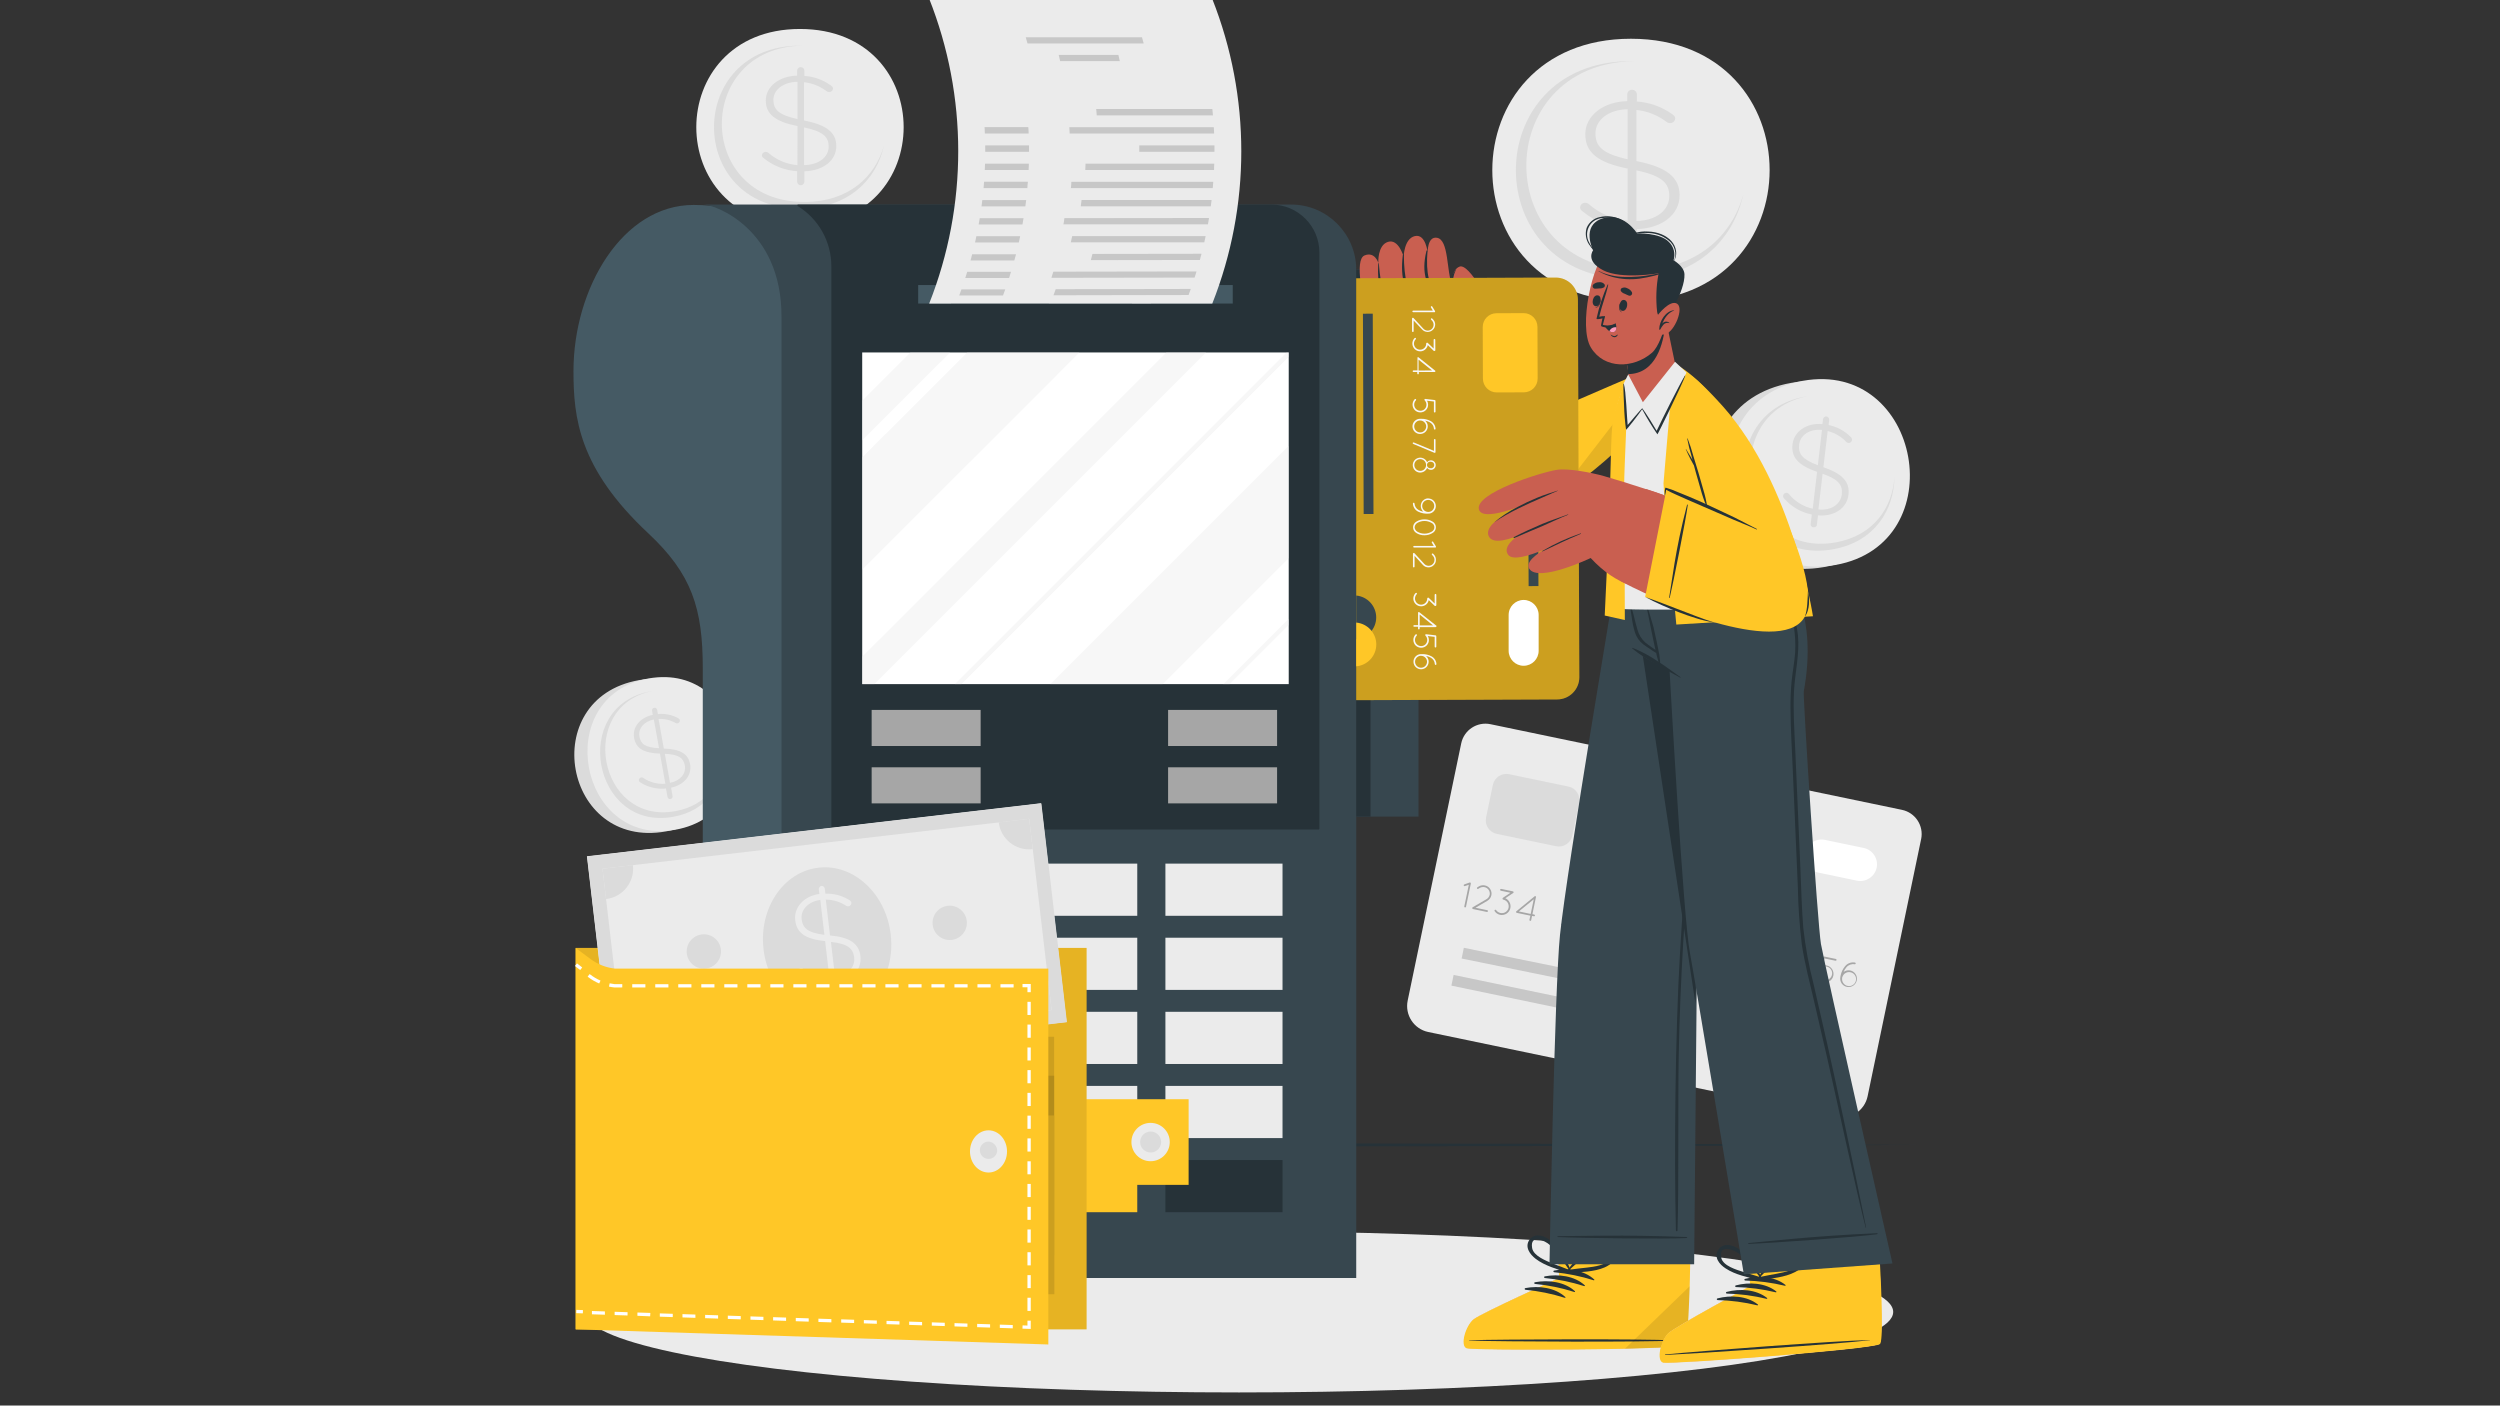 <?xml version="1.0" encoding="utf-8"?>
<!-- Generator: Adobe Illustrator 23.1.0, SVG Export Plug-In . SVG Version: 6.00 Build 0)  -->
<svg version="1.1" id="Layer_1" xmlns="http://www.w3.org/2000/svg" xmlns:xlink="http://www.w3.org/1999/xlink" x="0px" y="0px"
	 viewBox="0 0 1366 768" style="enable-background:new 0 0 1366 768;" xml:space="preserve">
<rect x="0" y="0" width="1366" height="768" fill="#333333" stroke="none"/>
<style type="text/css">
	.st0{fill:#EBEBEB;}
	.st1{fill:#DBDBDB;}
	.st2{fill:#A6A6A6;}
	.st3{fill:#FFFFFF;}
	.st4{fill:#C7C7C7;}
	.st5{fill:#263238;}
	.st6{fill:#455A64;}
	.st7{fill:#37474F;}
	.st8{fill:#FFC727;}
	.st9{opacity:0.4;}
	.st10{opacity:0.1;enable-background:new    ;}
	.st11{fill:#F8F8F8;}
	.st12{opacity:0.2;enable-background:new    ;}
	.st13{opacity:0.3;enable-background:new    ;}
	.st14{fill:#C95F50;}
	.st15{fill:#FF9ABB;}
</style>
<g id="freepik--background-complete--inject-202">
	<path class="st0" d="M891.13,21.17c-100.89,0-101.07,143.48,0,143.48S992.19,21.17,891.13,21.17z"/>
	<path class="st1" d="M952.49,106.39c-5.39,24.68-25.85,46.1-61.36,46.1c-83.87,0-83.75-119.08,0-119.08c0.54,0,1.1,0,1.63,0
		c-78.81,1.44-78.41,114.21,1.54,114.21C926.93,147.71,946.37,128.74,952.49,106.39z"/>
	<path class="st1" d="M891.74,49.07c1.38-0.05,2.55,1.01,2.64,2.39v4.01c7,0.47,13.73,2.89,19.42,6.99c0.99,0.7,1.53,1.29,1.53,2.3
		c-0.11,1.47-1.37,2.58-2.84,2.5c-0.72,0.02-1.42-0.23-1.96-0.7c-4.76-3.63-10.43-5.87-16.38-6.48v27.95
		c16.6,3.2,23.59,8.98,23.59,18.68c0,10.58-9.72,18.07-23.35,18.48v7.78c-0.17,1.45-1.48,2.49-2.93,2.32
		c-1.21-0.14-2.17-1.1-2.32-2.32v-7.89c-9.01-0.57-17.6-3.97-24.57-9.7c-0.73-0.45-1.18-1.24-1.2-2.1c0.13-1.41,1.31-2.49,2.73-2.5
		c0.72-0.02,1.42,0.23,1.96,0.7c5.93,5.24,13.4,8.43,21.29,9.09V92.11c-16.38-3.29-23.14-8.78-23.14-18.77
		c0-9.99,9.59-17.78,22.92-18.07v-3.81C889.2,50.08,890.36,49.02,891.74,49.07z M889.33,87.02V59.68
		c-10.58,0.2-17.57,5.98-17.57,13.19C871.76,79.73,875.25,83.92,889.33,87.02z M894.13,93.11v27.65
		c10.92-0.2,17.96-5.98,17.96-13.58C912.14,100.21,908.32,96.01,894.13,93.11L894.13,93.11z"/>
	<path class="st0" d="M437.09,15.83c-75.45,0-75.57,107.28,0,107.28S512.64,15.83,437.09,15.83z"/>
	<path class="st1" d="M483,79.53c-4.02,18.45-19.33,34.45-45.88,34.45c-62.69,0-62.6-89.03,0-89.03h1.22
		c-58.9,1.08-58.62,85.4,1.17,85.4C463.84,110.38,478.37,96.27,483,79.53z"/>
	<path class="st1" d="M437.54,36.69c1.03-0.03,1.9,0.77,1.96,1.8v2.98c5.23,0.35,10.26,2.16,14.51,5.23
		c0.74,0.54,1.15,0.97,1.15,1.8c-0.12,1.06-1.05,1.85-2.12,1.8c-0.54,0.02-1.07-0.17-1.47-0.52c-3.56-2.71-7.8-4.38-12.25-4.85
		v20.91c12.41,2.39,17.64,6.65,17.64,13.96c0,7.92-7.19,13.51-17.46,13.81v5.82c-0.1,1.09-1.07,1.88-2.16,1.78
		c-0.94-0.09-1.69-0.84-1.78-1.78v-5.89c-6.72-0.41-13.14-2.93-18.36-7.19c-0.55-0.34-0.89-0.94-0.9-1.58
		c0.13-1.03,1.01-1.8,2.05-1.8c0.54-0.01,1.07,0.18,1.47,0.54c4.44,3.9,10.03,6.25,15.92,6.72V68.88
		c-12.25-2.46-17.32-6.57-17.32-14.03s7.19-13.29,17.14-13.53v-2.84C435.63,37.45,436.5,36.66,437.54,36.69z M435.74,65.07V44.68
		c-7.92,0.16-13.15,4.49-13.15,9.86C422.59,59.68,425.21,62.75,435.74,65.07z M439.33,69.63v20.59c8.17-0.14,13.47-4.47,13.47-10.15
		c-0.02-5.14-2.87-8.28-13.49-10.44H439.33z"/>
	<path class="st1" d="M348.99,371.66c-55.78,10.02-41.05,92.66,14.84,82.63S404.88,361.64,348.99,371.66z"/>
	<path class="st0" d="M354.24,370.73c-53.17,9.54-38.42,92.19,14.82,82.63C422.3,443.8,407.56,361.17,354.24,370.73z"/>
	<path class="st1" d="M395.38,413.98c-0.29,14.73-8.86,28.99-27.57,32.34c-44.19,7.92-56.44-60.66-12.31-68.59l0.86-0.14
		c-41.32,8.3-29.51,73.2,12.57,65.64C386.16,440.16,394.46,427.46,395.38,413.98z"/>
	<path class="st1" d="M357.44,386.73c0.76-0.12,1.48,0.38,1.63,1.13l0.41,2.3c3.79-0.38,7.61,0.38,10.96,2.19
		c0.59,0.32,0.93,0.61,1.04,1.19c0.1,0.85-0.51,1.62-1.35,1.72c-0.35,0.04-0.7-0.04-1-0.22c-2.81-1.62-6.04-2.38-9.29-2.19
		l2.87,16.17c9.09,0.27,13.35,2.89,14.37,8.53c1.08,6.09-3.25,11.34-10.4,12.84l0.79,4.49c0.2,0.75-0.25,1.51-1,1.71
		c-0.75,0.2-1.51-0.25-1.71-1c-0.02-0.07-0.03-0.14-0.04-0.21l-0.83-4.54c-4.88,0.5-9.79-0.65-13.94-3.27
		c-0.44-0.2-0.75-0.6-0.84-1.08c-0.11-0.79,0.4-1.54,1.19-1.71c0.38-0.08,0.77,0,1.1,0.22c3.56,2.44,7.86,3.58,12.16,3.23
		l-2.95-16.45c-8.98-0.34-13.1-2.87-14.14-8.62c-1.04-5.75,3.23-11.16,10.22-12.57l-0.4-2.16c-0.16-0.77,0.33-1.52,1.1-1.68
		C357.41,386.74,357.42,386.74,357.44,386.73z M360.1,408.83l-2.84-15.72c-5.55,1.13-8.64,5.12-7.9,9.27S352.35,408.38,360.1,408.83
		z M363.26,411.88l2.84,15.86c5.73-1.13,8.87-5.14,8.1-9.52C373.42,414.25,371.04,412.21,363.26,411.88z"/>
	<path class="st1" d="M978.68,209.21c-67.92,12.14-49.99,112.74,18.09,100.62S1046.71,197.02,978.68,209.21z"/>
	<path class="st0" d="M985.06,208.08c-64.67,11.6-46.8,112.24,17.96,100.6C1067.78,297.04,1049.89,196.44,985.06,208.08z"/>
	<path class="st1" d="M1035.14,260.75c-0.34,17.96-10.78,35.3-33.57,39.38c-53.8,9.66-68.71-73.87-14.98-83.5l1.06-0.18
		c-50.39,10.1-35.93,89.12,15.36,79.92C1023.93,292.62,1034.03,277.15,1035.14,260.75z"/>
	<path class="st1" d="M997.98,227.52c0.91,0.16,1.56,0.98,1.49,1.9l-0.32,2.82c4.55,0.9,8.73,3.14,12,6.43
		c0.56,0.42,0.86,1.1,0.79,1.8c-0.13,0.98-1.03,1.68-2.01,1.55c-0.01,0-0.02,0-0.03,0c-0.47-0.05-0.9-0.28-1.2-0.65
		c-2.71-2.89-6.21-4.92-10.06-5.84l-2.34,19.76c10.47,3.59,14.53,8.08,13.71,15c-0.88,7.49-7.78,12.05-16.65,11.3l-0.65,5.51
		c-0.41,0.9-1.48,1.3-2.38,0.89c-0.52-0.24-0.9-0.72-1.01-1.28l0.66-5.59c-5.87-1.15-11.18-4.22-15.11-8.73
		c-0.43-0.41-0.65-0.99-0.59-1.58c0.13-0.97,1.01-1.65,1.98-1.54c0.47,0.05,0.9,0.28,1.2,0.65c3.3,4.08,7.89,6.92,13.02,8.05
		l2.37-20.14c-10.33-3.59-14.25-7.99-13.42-15.05c0.83-7.06,7.71-11.86,16.35-11.05l0.32-2.68
		C996.23,228.12,997.05,227.46,997.98,227.52z M993.27,254.2l2.26-19.29c-6.86-0.66-11.87,2.91-12.47,7.99
		C982.49,247.69,984.41,250.93,993.27,254.2L993.27,254.2z M995.87,258.87l-2.3,19.51c7.08,0.68,12.16-2.87,12.79-8.25
		C1006.94,265.26,1004.82,261.99,995.87,258.87L995.87,258.87z"/>
	<path class="st0" d="M1049.71,458.48l-29.25,140.53c-1.64,7.85-9.32,12.89-17.17,11.26l-222.88-46.38
		c-7.85-1.63-12.88-9.32-11.25-17.17c0-0.01,0-0.01,0-0.02l29.25-140.51c1.52-7.31,8.68-12.01,15.99-10.49l224.84,46.8
		c7.3,1.52,11.99,8.67,10.48,15.98C1049.71,458.47,1049.71,458.48,1049.71,458.48z"/>
	<path class="st2" d="M988.37,571.65c-1.5,7.23-8.58,11.87-15.81,10.36c-7.23-1.5-11.87-8.58-10.36-15.81
		c1.5-7.23,8.58-11.86,15.8-10.36C985.23,557.35,989.87,564.42,988.37,571.65C988.37,571.65,988.37,571.65,988.37,571.65z"/>
	<path class="st1" d="M1004.48,575.01c-1.49,7.23-8.57,11.88-15.79,10.38c-7.23-1.49-11.88-8.57-10.38-15.79
		c1.49-7.23,8.57-11.88,15.79-10.38c0.01,0,0.01,0,0.02,0C1001.33,560.73,1005.97,567.79,1004.48,575.01z"/>
	<path class="st1" d="M824.62,423.03l32.39,6.74c4.08,0.85,6.7,4.84,5.85,8.92l-3.71,17.83c-0.85,4.08-4.84,6.7-8.92,5.85
		l-32.39-6.74c-4.08-0.85-6.7-4.84-5.85-8.92l3.71-17.83C816.55,424.8,820.54,422.18,824.62,423.03z"/>
	<path class="st3" d="M1014.74,481.22l-21.34-4.46c-4.93-1.03-8.1-5.85-7.08-10.78l0,0c1.03-4.93,5.85-8.1,10.78-7.08l21.23,4.42
		c4.92,1.04,8.07,5.85,7.08,10.78l0,0C1024.38,478.99,1019.64,482.15,1014.74,481.22z"/>
	<path class="st2" d="M802.56,483.43l-2.17,0.74c-0.08,0.02-0.17,0.02-0.25,0c-0.16-0.03-0.3-0.15-0.36-0.31
		c-0.09-0.24,0.03-0.51,0.27-0.6c0.01,0,0.02-0.01,0.03-0.01l2.98-1.06c0.25-0.07,0.51,0.06,0.59,0.31c0.04,0.12,0.04,0.25,0,0.38
		l-2.62,12.57c-0.05,0.26-0.3,0.43-0.56,0.38c-0.26-0.05-0.43-0.3-0.38-0.56l0,0L802.56,483.43z"/>
	<path class="st2" d="M804.56,495.79l7.6-4.44c0.91-0.51,1.56-1.38,1.8-2.39c0.17-0.87,0.02-1.77-0.43-2.53
		c-0.52-0.87-1.38-1.49-2.37-1.69c-0.88-0.18-1.79-0.04-2.57,0.4l-0.79,0.47c-0.2,0.18-0.5,0.17-0.69-0.02
		c-0.18-0.2-0.17-0.5,0.02-0.69c0.05-0.04,0.1-0.08,0.16-0.1l0.79-0.49c0.99-0.58,2.15-0.76,3.27-0.52
		c1.26,0.24,2.35,1.02,2.98,2.14c0.59,0.97,0.79,2.12,0.56,3.23c-0.26,1.26-1.04,2.36-2.16,3.02l-6.5,3.81l6.47,1.35
		c0.26,0.1,0.38,0.4,0.28,0.65c-0.08,0.2-0.27,0.32-0.48,0.32l-7.63-1.6l0,0c-0.13-0.01-0.25-0.08-0.32-0.2
		C804.36,496.3,804.37,495.99,804.56,495.79z"/>
	<path class="st2" d="M826.78,487.92l-4.26,2.89c0.86,0.37,1.59,1,2.08,1.8c1.43,2.2,0.81,5.14-1.38,6.57
		c-1.06,0.69-2.35,0.94-3.59,0.68c-1.23-0.26-2.3-1-2.98-2.05c-0.14-0.23-0.08-0.53,0.14-0.68c0.22-0.15,0.52-0.09,0.67,0.13
		c0,0,0.01,0.01,0.01,0.01c0.55,0.82,1.4,1.39,2.37,1.58c1.99,0.45,3.97-0.81,4.42-2.8c0.01-0.02,0.01-0.05,0.02-0.07
		c0.42-2.02-0.87-4-2.89-4.42c-0.16-0.03-0.29-0.14-0.36-0.29l0,0c-0.15-0.23-0.09-0.54,0.14-0.7c0,0,0,0,0,0l4.13-2.78l-5.25-1.1
		c-0.27-0.06-0.45-0.33-0.39-0.6c0.06-0.27,0.33-0.45,0.6-0.39l6.4,1.33c0.27,0.06,0.43,0.33,0.38,0.59
		c-0.01,0.08-0.05,0.16-0.11,0.22C826.9,487.89,826.84,487.92,826.78,487.92z"/>
	<path class="st2" d="M836.19,500.32l-7.42-1.53l0,0c-0.11-0.01-0.21-0.07-0.27-0.16c-0.19-0.16-0.21-0.44-0.05-0.63
		c0.02-0.02,0.03-0.03,0.05-0.05l9.97-8.19l0,0c0.18-0.19,0.47-0.2,0.66-0.02c0.01,0.01,0.02,0.01,0.02,0.02
		c0.06,0.08,0.1,0.17,0.11,0.27c0,0,0,0,0,0.09l0,0l-1.94,9.38l0.92,0.2c0.27,0.01,0.48,0.23,0.47,0.5
		c-0.01,0.27-0.23,0.48-0.5,0.47c-0.06,0-0.11-0.01-0.17-0.04l-0.92-0.18l-0.48,2.34c-0.06,0.27-0.33,0.43-0.59,0.38
		c-0.26-0.06-0.42-0.31-0.38-0.57L836.19,500.32z M836.37,499.38l1.67-8.01l-8.14,6.63L836.37,499.38z"/>
	<path class="st2" d="M853.06,505.37c-0.15-0.21-0.11-0.5,0.1-0.65c0.01-0.01,0.03-0.02,0.05-0.03c0.23-0.15,0.54-0.09,0.7,0.14
		c0,0,0,0,0,0c0.55,0.82,1.4,1.39,2.37,1.58c0.97,0.2,1.97,0.02,2.8-0.52c1.71-1.15,2.19-3.45,1.1-5.19
		c-0.55-0.82-1.4-1.39-2.37-1.58c-0.97-0.2-1.99-0.02-2.82,0.52c-0.22,0.15-0.52,0.1-0.68-0.12c0,0,0-0.01-0.01-0.01
		c-0.05-0.06-0.08-0.12-0.09-0.2l0,0l0,0c-0.01-0.05-0.01-0.11,0-0.16c0,0,0,0,0-0.09l1.8-5.39c0.03-0.15,0.13-0.27,0.27-0.32
		c0.11-0.04,0.23-0.04,0.34,0l6.38,1.33c0.27,0.06,0.45,0.33,0.39,0.6c-0.06,0.27-0.33,0.45-0.6,0.39l0,0l-5.96-1.26l-1.33,3.97
		c0.79-0.26,1.64-0.31,2.46-0.14c1.22,0.25,2.3,0.98,2.98,2.03c0.71,1.06,0.95,2.35,0.66,3.59c-0.26,1.23-0.99,2.31-2.03,3
		c-1.07,0.67-2.35,0.91-3.59,0.66C854.76,507.21,853.71,506.44,853.06,505.37z"/>
	<path class="st2" d="M868.01,498.74c1.3-1.59,3.37-2.35,5.39-1.98c0.25,0.05,0.43,0.28,0.4,0.54c-0.05,0.27-0.3,0.45-0.57,0.41
		c-1.69-0.31-3.42,0.33-4.51,1.65c-0.65,0.76-1.17,1.61-1.54,2.53c1.06-0.79,2.4-1.1,3.7-0.84c2.5,0.51,4.11,2.95,3.59,5.45
		c-0.51,2.5-2.95,4.11-5.45,3.59c-2.44-0.5-4.04-2.85-3.62-5.31c0.02-0.3,0.07-0.6,0.14-0.9
		C865.91,501.99,866.76,500.22,868.01,498.74z M866.37,504.92c-0.01,0.09-0.01,0.18,0,0.27c0,0,0,0.09,0,0.13
		c-0.12,1.98,1.39,3.68,3.37,3.8s3.68-1.39,3.8-3.37c0.11-1.76-1.07-3.33-2.79-3.72c-1.94-0.42-3.85,0.8-4.28,2.74
		c-0.01,0.03-0.01,0.05-0.02,0.08L866.37,504.92z"/>
	<path class="st2" d="M878.66,511.4l7.56-10.94l-6.61-1.38c-0.25-0.05-0.42-0.3-0.38-0.56c0.05-0.26,0.31-0.43,0.57-0.38
		c0,0,0,0,0,0l7.19,1.51c0.09-0.03,0.19-0.03,0.29,0c0.11,0.09,0.18,0.22,0.2,0.36c0.01,0.05,0.01,0.11,0,0.16
		c-0.03,0.09-0.08,0.17-0.14,0.23l-7.92,11.5c-0.11,0.15-0.3,0.23-0.48,0.2l-0.18-0.09C878.59,511.85,878.55,511.6,878.66,511.4z"/>
	<path class="st2" d="M894.88,501.2c1.57,0.32,2.58,1.86,2.26,3.43c-0.18,0.92-0.8,1.69-1.65,2.07c2.07,1.4,2.61,4.22,1.21,6.29
		c-1.4,2.07-4.22,2.61-6.29,1.21s-2.61-4.22-1.21-6.29c0.68-1,1.72-1.69,2.91-1.91c-1.06-1.22-0.93-3.07,0.29-4.13
		C893.08,501.27,894,501.03,894.88,501.2L894.88,501.2z M892.22,513.95c1.94,0.42,3.85-0.82,4.27-2.76
		c0.42-1.94-0.82-3.85-2.76-4.27c-1.94-0.42-3.85,0.82-4.27,2.76c0,0.01,0,0.02-0.01,0.03
		C889.06,511.65,890.29,513.54,892.22,513.95z M893.89,505.98c1.06,0.2,2.09-0.49,2.32-1.54c0.21-1.05-0.47-2.07-1.52-2.28
		c0,0,0,0,0,0c-1.03-0.23-2.04,0.42-2.27,1.45c0,0.02-0.01,0.03-0.01,0.05C892.18,504.7,892.84,505.74,893.89,505.98L893.89,505.98z
		"/>
	<path class="st2" d="M919.2,506.27c2.27,0.49,3.82,2.61,3.59,4.92c0.01,0.04,0.01,0.07,0,0.11c0,0.38-0.11,0.77-0.2,1.19
		c-0.37,1.9-1.21,3.68-2.44,5.17c-1.32,1.57-3.37,2.33-5.39,1.98l0,0c-0.26-0.03-0.43-0.27-0.4-0.53c0-0.01,0-0.02,0.01-0.03
		c0.05-0.27,0.3-0.46,0.57-0.41c1.69,0.31,3.41-0.32,4.49-1.65c0.66-0.75,1.18-1.6,1.54-2.53c-1.06,0.8-2.41,1.1-3.7,0.81
		c-2.53-0.27-4.35-2.54-4.08-5.06c0.27-2.53,2.54-4.35,5.06-4.08c0.28,0.03,0.55,0.08,0.82,0.16L919.2,506.27z M921.84,511.51
		c0.39-1.95-0.87-3.84-2.82-4.23c-1.95-0.39-3.84,0.87-4.23,2.82c-0.38,1.91,0.83,3.78,2.74,4.21c1.94,0.44,3.86-0.78,4.29-2.72
		C921.83,511.57,921.84,511.54,921.84,511.51L921.84,511.51z"/>
	<path class="st2" d="M925.8,514.78c0.31-1.7,1.11-3.28,2.3-4.53c1.41-1.68,3.92-1.89,5.59-0.48c0.6,0.5,1.03,1.17,1.25,1.91
		c1.15,3.31,0.38,6.98-1.99,9.56c-0.97,1.07-2.42,1.58-3.84,1.35c-1.4-0.36-2.53-1.4-3-2.77
		C925.51,518.21,925.4,516.46,925.8,514.78z M926.75,514.98c-0.35,1.49-0.26,3.04,0.27,4.47c0.34,1.07,1.2,1.89,2.28,2.19
		c1.11,0.14,2.21-0.27,2.96-1.1c1.05-1.1,1.77-2.49,2.05-3.99c0.34-1.49,0.24-3.05-0.29-4.49c-0.34-1.07-1.2-1.89-2.28-2.19
		c-1.11-0.16-2.23,0.25-2.96,1.1c-1.06,1.11-1.78,2.5-2.07,4.01L926.75,514.98z"/>
	<path class="st2" d="M942.74,512.61l-2.17,0.74c-0.08,0.03-0.17,0.03-0.25,0c-0.17-0.03-0.31-0.16-0.36-0.32
		c-0.1-0.23,0.01-0.49,0.24-0.59c0.02-0.01,0.04-0.02,0.07-0.02l2.96-1.06c0.26-0.07,0.53,0.07,0.61,0.32
		c0.05,0.12,0.05,0.24,0,0.36l-2.6,12.57c-0.06,0.26-0.32,0.42-0.57,0.36c-0.25-0.05-0.41-0.3-0.36-0.55c0,0,0,0,0,0L942.74,512.61z
		"/>
	<path class="st2" d="M944.68,524.95l7.6-4.44c0.91-0.49,1.57-1.36,1.8-2.37c0.4-1.94-0.85-3.83-2.78-4.24
		c-0.88-0.18-1.79-0.04-2.57,0.4l-0.79,0.48c-0.23,0.14-0.53,0.07-0.66-0.16c-0.15-0.2-0.1-0.48,0.1-0.63
		c0.02-0.01,0.04-0.03,0.06-0.04l0.79-0.48c0.99-0.58,2.15-0.76,3.27-0.52c1.26,0.25,2.34,1.03,2.98,2.14
		c0.59,0.97,0.79,2.14,0.56,3.25c-0.27,1.26-1.06,2.35-2.17,3l-6.5,3.81l6.48,1.35c0.26,0.07,0.42,0.33,0.36,0.59
		c-0.05,0.25-0.3,0.42-0.56,0.38l-7.63-1.6l0,0c-0.13-0.01-0.25-0.08-0.32-0.2C944.48,525.46,944.48,525.15,944.68,524.95z"/>
	<path class="st2" d="M978.66,519.56l-4.29,2.91c0.86,0.37,1.59,1,2.08,1.8c0.7,1.06,0.94,2.35,0.66,3.59
		c-0.24,1.24-0.98,2.32-2.05,3c-1.06,0.7-2.35,0.94-3.59,0.68c-1.23-0.25-2.3-0.99-2.98-2.05c-0.15-0.21-0.11-0.5,0.1-0.65
		c0.01-0.01,0.03-0.02,0.05-0.03c0.22-0.15,0.52-0.09,0.67,0.13c0,0,0.01,0.01,0.01,0.01c0.54,0.82,1.39,1.39,2.35,1.58
		c0.97,0.21,1.98,0.03,2.82-0.5c1.73-1.13,2.22-3.44,1.09-5.17c0-0.01-0.01-0.01-0.01-0.02c-0.54-0.83-1.39-1.4-2.35-1.6
		c-0.16-0.03-0.29-0.14-0.36-0.29l0,0c-0.15-0.23-0.08-0.54,0.14-0.7l4.13-2.8l-5.23-1.08c-0.24-0.1-0.36-0.36-0.29-0.61
		c0.05-0.27,0.32-0.45,0.59-0.4c0,0,0,0,0,0l6.4,1.33c0.26,0.05,0.43,0.31,0.38,0.57c0,0.01,0,0.02-0.01,0.02
		c0,0.08-0.03,0.16-0.09,0.22C978.83,519.54,978.75,519.56,978.66,519.56z"/>
	<path class="st2" d="M988.08,531.94l-7.47-1.6l0,0c-0.11-0.02-0.2-0.08-0.27-0.16c-0.19-0.18-0.2-0.47-0.02-0.66
		c0.01-0.01,0.01-0.02,0.02-0.02l9.97-8.19l0,0c0.17-0.18,0.45-0.2,0.63-0.03c0.01,0.01,0.02,0.02,0.03,0.03
		c0.06,0.08,0.1,0.17,0.11,0.27c0,0,0,0,0,0.09l0,0l-1.96,9.38l0.92,0.2c0.26,0.05,0.44,0.31,0.4,0.57
		c-0.06,0.26-0.32,0.42-0.58,0.36c0,0-0.01,0-0.01,0l-0.92-0.18l-0.48,2.34c-0.06,0.27-0.33,0.43-0.59,0.38
		c-0.26-0.06-0.42-0.32-0.36-0.57L988.08,531.94z M988.28,531l1.67-8.01l-8.14,6.66L988.28,531z"/>
	<path class="st2" d="M993.18,534.54c-0.15-0.21-0.11-0.5,0.1-0.65c0.01-0.01,0.03-0.02,0.05-0.03c0.23-0.15,0.54-0.09,0.7,0.14
		c0,0,0,0,0,0c0.54,0.82,1.39,1.4,2.35,1.6c0.97,0.2,1.99,0,2.82-0.54c1.79-1.02,2.41-3.31,1.39-5.1s-3.31-2.41-5.1-1.39
		c-0.13,0.08-0.26,0.16-0.39,0.25c-0.22,0.15-0.52,0.09-0.67-0.13c0,0-0.01-0.01-0.01-0.01c-0.04-0.05-0.07-0.11-0.09-0.18l0,0l0,0
		c-0.02-0.05-0.02-0.11,0-0.16l0,0l1.8-5.39c0.02-0.15,0.13-0.27,0.27-0.32c0.11-0.04,0.23-0.04,0.34,0l6.36,1.33
		c0.27,0.05,0.45,0.32,0.4,0.59c0,0,0,0,0,0c-0.05,0.27-0.32,0.45-0.59,0.4c0,0,0,0,0,0l-5.96-1.24l-1.33,3.95
		c0.8-0.25,1.64-0.3,2.46-0.14c2.56,0.54,4.2,3.06,3.65,5.62c-0.26,1.22-0.99,2.3-2.04,2.98c-2.2,1.42-5.13,0.81-6.57-1.37
		L993.18,534.54z"/>
	<path class="st2" d="M1008.18,527.91c1.3-1.59,3.37-2.35,5.39-1.98c0.25,0.05,0.43,0.28,0.4,0.54c-0.05,0.27-0.3,0.45-0.57,0.41
		c-1.69-0.31-3.42,0.33-4.51,1.65c-0.64,0.76-1.17,1.61-1.54,2.53c2.04-1.5,4.91-1.06,6.4,0.98c1.5,2.04,1.06,4.91-0.98,6.4
		s-4.91,1.06-6.4-0.98c-0.74-1.01-1.04-2.28-0.82-3.51c0.04-0.3,0.09-0.6,0.16-0.9C1006.08,531.17,1006.93,529.39,1008.18,527.91z
		 M1006.54,534.09c-0.02,0.09-0.02,0.18,0,0.27c0,0,0,0.09,0,0.13c-0.27,2.1,1.21,4.01,3.31,4.28c2.1,0.27,4.01-1.21,4.28-3.31
		c0.27-2.1-1.21-4.01-3.31-4.28c-1.91-0.25-3.71,0.97-4.19,2.84L1006.54,534.09z"/>
	
		<rect x="855.85" y="472.18" transform="matrix(0.2 -0.98 0.98 0.2 164.734 1268.034)" class="st4" width="5.98" height="121.93"/>
	
		<rect x="832.75" y="501.17" transform="matrix(0.204 -0.979 0.979 0.204 132.515 1251.576)" class="st4" width="5.98" height="86.3"/>
	
		<rect x="946.51" y="421.69" transform="matrix(0.204 -0.979 0.979 0.204 313.387 1289.511)" class="st4" width="5.98" height="60.79"/>
</g>
<g id="freepik--Floor--inject-202">
	<polygon class="st5" points="305,625.58 398,625.15 491.02,624.99 677.01,624.68 863.01,624.99 956.03,625.15 1049.03,625.58 
		956.03,626.03 863.01,626.19 677.01,626.48 491.02,626.17 398,626.03 	"/>
</g>
<g id="freepik--Shadow--inject-202">
	<ellipse class="st0" cx="677.01" cy="716.84" rx="357.43" ry="43.99"/>
</g>
<g id="freepik--Device--inject-202">
	<path class="st6" d="M440.68,140.12V698.3h-56.68V365.21c0-32.8-5.91-51.5-29.87-73.9c-38.01-35.55-40.78-63.25-40.78-88.56
		c0-45.3,26.82-90.77,65.6-90.77C404.25,111.98,426.83,121.69,440.68,140.12z"/>
	<path class="st7" d="M741.04,147.4v550.9H427.01V172.85c0-48.25-36.74-61.08-42.59-61.08h321.02c19.66,0,35.6,15.94,35.6,35.6
		C741.04,147.39,741.04,147.39,741.04,147.4z"/>
	<rect x="636.78" y="471.88" class="st0" width="63.99" height="28.51"/>
	<rect x="557.41" y="471.88" class="st0" width="63.99" height="28.51"/>
	<rect x="478.06" y="471.88" class="st0" width="63.99" height="28.51"/>
	<rect x="636.78" y="512.37" class="st0" width="63.99" height="28.51"/>
	<rect x="557.41" y="512.37" class="st0" width="63.99" height="28.51"/>
	<rect x="478.06" y="512.37" class="st0" width="63.99" height="28.51"/>
	<rect x="636.78" y="552.85" class="st0" width="63.99" height="28.51"/>
	<rect x="557.41" y="552.85" class="st0" width="63.99" height="28.51"/>
	<rect x="478.06" y="552.85" class="st0" width="63.99" height="28.51"/>
	<rect x="636.78" y="593.34" class="st0" width="63.99" height="28.51"/>
	<rect x="557.41" y="593.34" class="st0" width="63.99" height="28.51"/>
	<rect x="478.06" y="593.34" class="st0" width="63.99" height="28.51"/>
	<rect x="636.78" y="633.84" class="st5" width="63.99" height="28.51"/>
	<rect x="557.41" y="633.84" class="st8" width="63.99" height="28.51"/>
	<rect x="478.06" y="633.84" class="st2" width="63.99" height="28.51"/>
	<path class="st5" d="M454.75,453.25h265.74c0.23,0.01,0.42-0.17,0.43-0.39c0-0.01,0-0.01,0-0.02V138.06
		c0.02-14.49-11.71-26.26-26.21-26.28c-0.02,0-0.04,0-0.05,0H436.06c-0.24,0.01-0.42,0.21-0.41,0.45c0.01,0.14,0.08,0.26,0.19,0.34
		l0,0c11.46,7.02,18.43,19.51,18.41,32.95v307.33c0,0.23,0.18,0.42,0.41,0.42C454.7,453.26,454.72,453.26,454.75,453.25z"/>
	<rect x="638.25" y="387.9" class="st2" width="59.55" height="19.72"/>
	<rect x="638.25" y="419.25" class="st2" width="59.55" height="19.72"/>
	<rect x="476.27" y="387.9" class="st2" width="59.55" height="19.72"/>
	<rect x="476.27" y="419.25" class="st2" width="59.55" height="19.72"/>
	<rect x="471.11" y="192.58" class="st3" width="233.05" height="181.22"/>
	<g class="st9">
		<polygon class="st0" points="589.8,192.58 471.09,311.28 471.09,249.97 528.51,192.58 		"/>
		<polygon class="st0" points="704.14,243.6 704.14,304.93 635.27,373.8 573.94,373.8 		"/>
		<polygon class="st0" points="658.98,192.58 477.76,373.8 471.09,373.8 471.09,358.82 637.35,192.58 		"/>
		<polygon class="st0" points="519.11,192.58 471.09,240.61 471.09,218.95 497.47,192.58 		"/>
		<polygon class="st0" points="704.14,192.58 704.14,194.95 525.29,373.8 521.81,373.8 703.03,192.58 		"/>
		<polygon class="st0" points="704.14,338.05 704.14,341.52 671.86,373.8 668.39,373.8 		"/>
	</g>
	<rect x="501.69" y="155.75" class="st6" width="171.88" height="10.11"/>
	<path class="st0" d="M507.7,165.88c51.59-0.11,103.11,0.11,154.69,0c21.14-53.47,21.14-112.98,0-166.45L507.63-0.89
		C528.87,52.67,528.9,112.31,507.7,165.88z"/>
	<path class="st4" d="M561.43,23.75h63.48c-0.31-1.13-0.61-2.26-0.93-3.4h-63.52C560.81,21.4,561.13,22.53,561.43,23.75z"/>
	<path class="st4" d="M579.27,33.42h32.6c-0.25-1.13-0.5-2.26-0.79-3.41h-32.6C578.75,31.14,579.02,32.29,579.27,33.42z"/>
	<path class="st4" d="M599.27,63.04h63.48c-0.09-1.15-0.2-2.3-0.32-3.47h-63.48L599.27,63.04z"/>
	<path class="st4" d="M584.46,72.98h78.93c0-1.17-0.11-2.32-0.18-3.49h-78.93C584.36,70.66,584.41,71.81,584.46,72.98z"/>
	<path class="st4" d="M622.51,82.93h41.08c0-1.15,0-2.32,0-3.47h-41.1C622.51,80.61,622.51,81.78,622.51,82.93z"/>
	<path class="st4" d="M593,92.9h70.36c0-1.17,0-2.34,0.13-3.49h-70.35C593.11,90.56,593.05,91.73,593,92.9z"/>
	<path class="st4" d="M585.13,102.8h77.51c0.11-1.15,0.2-2.32,0.29-3.47h-77.55C585.4,100.51,585.24,101.68,585.13,102.8z"/>
	<path class="st4" d="M590.52,112.75h71.05c0.16-1.15,0.31-2.32,0.45-3.47h-71.05C590.79,110.43,590.68,111.6,590.52,112.75z"/>
	<path class="st4" d="M581.07,122.56h78.95l0.59-3.45l-79.04,0.09C581.48,120.33,581.28,121.48,581.07,122.56z"/>
	<path class="st4" d="M585.09,132.42h72.93l0.75-3.41h-72.93L585.09,132.42z"/>
	<path class="st4" d="M596.02,142.14l59.59-0.09c0.31-1.13,0.61-2.26,0.9-3.4l-59.59,0.09C596.63,139.87,596.32,141,596.02,142.14z"
		/>
	<path class="st4" d="M574.48,151.8l78.25-0.13c0.36-1.11,0.72-2.25,1.06-3.36l-78.25,0.13C575.2,149.5,574.84,150.69,574.48,151.8z
		"/>
	<path class="st4" d="M575.63,161.34l73.81-0.14c0.4-1.11,0.81-2.21,1.2-3.32l-73.81,0.14
		C576.42,159.13,576.04,160.28,575.63,161.34z"/>
	<path class="st4" d="M538.14,72.96h23.91c0-1.17-0.11-2.34-0.18-3.49h-23.91C538.03,70.64,538.08,71.79,538.14,72.96z"/>
	<path class="st4" d="M538.33,82.93h23.93c0-1.15,0-2.32,0-3.49h-23.95C538.32,80.61,538.33,81.78,538.33,82.93z"/>
	<path class="st4" d="M538.08,92.9h23.96c0-1.17,0.11-2.32,0.14-3.49h-23.96C538.19,90.58,538.14,91.75,538.08,92.9z"/>
	<path class="st4" d="M537.42,102.8h23.93c0-1.17,0.2-2.32,0.29-3.49H537.7C537.61,100.53,537.52,101.7,537.42,102.8z"/>
	<path class="st4" d="M536.29,112.78h23.96c0.16-1.15,0.31-2.32,0.45-3.47h-23.96C536.59,110.47,536.45,111.63,536.29,112.78z"/>
	<path class="st4" d="M534.74,122.66h23.93l0.59-3.45h-23.93L534.74,122.66z"/>
	<path class="st4" d="M532.75,132.49h23.93l0.75-3.43h-23.95C533.3,130.21,533,131.34,532.75,132.49z"/>
	<path class="st4" d="M530.3,142.32h23.93c0.32-1.13,0.61-2.26,0.92-3.4H531.2C530.91,139.96,530.61,141.09,530.3,142.32z"/>
	<path class="st4" d="M527.43,151.89h23.95c0.36-1.13,0.7-2.25,1.04-3.38h-23.93C528.15,149.65,527.79,150.76,527.43,151.89z"/>
	<path class="st4" d="M524.12,161.45h23.93c0.41-1.11,0.83-2.21,1.22-3.32h-23.95C524.93,159.22,524.54,160.28,524.12,161.45z"/>
	<rect x="741.04" y="147.31" class="st7" width="34.04" height="298.88"/>
	<rect x="741.04" y="147.31" class="st5" width="7.81" height="298.88"/>
</g>
<g id="freepik--Wallet--inject-202">
	<rect x="557.23" y="600.61" class="st8" width="92.23" height="46.8"/>
	<path class="st0" d="M639.16,624c0.01,5.78-4.67,10.48-10.46,10.49s-10.48-4.67-10.49-10.46c-0.01-5.78,4.67-10.48,10.46-10.49
		c0.01,0,0.02,0,0.04,0C634.48,613.56,639.15,618.23,639.16,624z"/>
	<circle class="st1" cx="628.71" cy="624" r="5.73"/>
	<rect x="314.57" y="517.94" class="st8" width="279.14" height="208.42"/>
	<rect x="314.57" y="517.94" class="st10" width="279.14" height="208.42"/>
	
		<rect x="326.9" y="453.09" transform="matrix(0.993 -0.116 0.116 0.993 -56.479 55.865)" class="st0" width="249.86" height="120.36"/>
	<path class="st1" d="M569,438.97l-7.53,0.88L328.34,467.1l-7.53,0.88l0.88,7.51l12.22,104.5l0.88,7.53l7.53-0.88l233.14-27.25
		l7.51-0.88l0,0L569,438.97L569,438.97z M574.62,551.89l-233.19,27.22l-12.22-104.46l233.14-27.23L574.62,551.89z"/>
	
		<ellipse transform="matrix(0.993 -0.116 0.116 0.993 -56.72 55.998)" class="st1" cx="452.12" cy="514.68" rx="34.99" ry="40.81"/>
	<path class="st1" d="M393.9,518.84c0.58,5.15-3.12,9.79-8.27,10.37s-9.79-3.12-10.37-8.27c-0.58-5.13,3.1-9.77,8.24-10.37
		c5.13-0.61,9.79,3.06,10.39,8.2C393.9,518.79,393.9,518.82,393.9,518.84z"/>
	<path class="st1" d="M528.24,503.14c0.61,5.14-3.06,9.81-8.21,10.42c-5.14,0.61-9.81-3.06-10.42-8.21
		c-0.61-5.14,3.06-9.81,8.21-10.42c0.01,0,0.01,0,0.02,0C522.97,494.34,527.62,498.01,528.24,503.14z"/>
	<path class="st1" d="M358.07,577.17l-16.63,1.94l-1.94-16.62C348.67,561.43,356.98,567.99,358.07,577.17z"/>
	<path class="st1" d="M572.63,535.24l1.99,16.65L558,553.83C556.93,544.67,563.46,536.36,572.63,535.24z"/>
	<path class="st1" d="M545.72,449.32l16.63-1.94l1.94,16.6c-9.17,1.08-17.49-5.47-18.57-14.64
		C545.72,449.33,545.72,449.32,545.72,449.32z"/>
	<path class="st1" d="M331.16,491.23l-1.94-16.58l16.62-1.96C346.9,481.86,340.33,490.16,331.16,491.23z"/>
	<path class="st0" d="M448.87,484.04c0.88-0.01,1.65,0.62,1.8,1.49l0.32,2.8c4.59-0.19,9.12,1.01,13.02,3.43
		c0.62,0.27,1.06,0.83,1.17,1.49c0.09,0.99-0.63,1.86-1.62,1.96c-0.47,0.07-0.94-0.05-1.31-0.34c-3.28-2.15-7.11-3.3-11.03-3.32
		l2.3,19.58c10.89,0.99,15.83,4.46,16.62,11.3c0.86,7.42-4.74,13.38-13.44,14.69l0.63,5.39c0.01,0.88-0.61,1.64-1.47,1.8
		c-0.88,0.01-1.64-0.61-1.8-1.47l-0.65-5.53c-5.9,0.26-11.72-1.48-16.51-4.94c-0.52-0.27-0.88-0.78-0.95-1.37
		c-0.1-0.96,0.59-1.83,1.54-1.96c0.47-0.07,0.95,0.06,1.33,0.34c4.1,3.19,9.18,4.87,14.37,4.76l-2.34-19.92
		c-10.78-1.08-15.54-4.42-16.35-11.41c-0.81-6.99,4.69-13.15,13.2-14.37l-0.32-2.64C447.4,484.94,448.02,484.2,448.87,484.04z
		 M450.44,510.79l-2.23-19.08c-6.77,0.93-10.78,5.5-10.19,10.54c0.57,4.72,3.16,7.42,12.43,8.53L450.44,510.79z M454.03,514.69
		l2.25,19.24c6.99-0.95,11.05-5.53,10.44-10.78C466.14,518.32,463.35,515.66,454.03,514.69L454.03,514.69z"/>
	<path class="st1" d="M569.23,541.82l0.34,128.89c0.02,7.2-5.8,13.06-13.01,13.08c0,0,0,0,0,0l-204.43,0.54
		c-7.2,0.01-13.05-5.82-13.06-13.02l0,0l-0.34-128.89c0.04-6.66,5.43-12.04,12.09-12.07l206.23-0.54
		C563.72,529.78,569.16,535.14,569.23,541.82z"/>
	<path class="st2" d="M536.29,652.63c0.01,6.63-5.35,12.01-11.98,12.02c-6.63,0.01-12.01-5.35-12.02-11.98
		c-0.01-6.62,5.34-12,11.96-12.02c6.63-0.02,12.02,5.34,12.04,11.96C536.29,652.62,536.29,652.63,536.29,652.63z"/>
	<path class="st8" d="M551.05,652.58c0.02,6.63-5.34,12.02-11.96,12.04c-6.63,0.02-12.02-5.34-12.04-11.96
		c-0.02-6.63,5.34-12.02,11.96-12.04c0.01,0,0.01,0,0.02,0C545.65,640.61,551.03,645.96,551.05,652.58z"/>
	<path class="st8" d="M365.67,552.34l28.19-0.07c4.17-0.01,7.55,3.36,7.56,7.53l0.04,14.82c0.01,4.17-3.36,7.55-7.53,7.56
		l-28.19,0.07c-4.17,0.01-7.55-3.36-7.56-7.53l-0.04-14.82C358.14,555.74,361.5,552.35,365.67,552.34z"/>
	<path class="st3" d="M542.64,568.28h-19.58c-4.53,0.01-8.21-3.65-8.23-8.17l0,0c0-4.53,3.66-8.21,8.19-8.23h19.56
		c4.53,0,8.21,3.66,8.23,8.19l0,0C550.83,564.59,547.17,568.27,542.64,568.28L542.64,568.28z"/>
	<path class="st11" d="M356.68,609.52l-1.8,1.04c-0.19,0.13-0.45,0.08-0.57-0.11c-0.01-0.01-0.01-0.02-0.02-0.03
		c-0.12-0.18-0.07-0.43,0.11-0.55c0.02-0.01,0.03-0.02,0.05-0.03l2.43-1.49c0.21-0.11,0.47-0.04,0.59,0.16
		c0.03,0.11,0.03,0.22,0,0.32v11.53c0,0.24-0.19,0.43-0.43,0.43s-0.43-0.19-0.43-0.43L356.68,609.52z"/>
	<path class="st11" d="M360.65,620.03l5.84-5.39c0.68-0.62,1.07-1.49,1.08-2.41c0-0.79-0.3-1.56-0.84-2.14
		c-0.61-0.68-1.48-1.06-2.39-1.06c-0.81,0-1.59,0.29-2.19,0.83l-0.61,0.56c-0.17,0.17-0.44,0.17-0.61,0c0,0,0,0,0,0
		c-0.17-0.15-0.18-0.41-0.03-0.58c0.01-0.01,0.02-0.02,0.03-0.03l0.61-0.57c0.77-0.69,1.76-1.07,2.78-1.08
		c1.15,0,2.25,0.49,3.02,1.35c0.69,0.74,1.08,1.72,1.08,2.73c0,1.16-0.49,2.27-1.35,3.05l-4.99,4.54h5.96
		c0.23-0.01,0.42,0.17,0.43,0.39c0,0.01,0,0.02,0,0.04c0,0.24-0.19,0.43-0.43,0.43h-7.08c-0.12,0.01-0.24-0.04-0.32-0.13
		C360.52,620.41,360.53,620.19,360.65,620.03z"/>
	<path class="st11" d="M378.81,608.98l-3.23,3.34c2.3,0.47,3.79,2.72,3.32,5.02c-0.17,0.82-0.57,1.57-1.16,2.16
		c-0.8,0.8-1.89,1.25-3.02,1.26c-1.13,0.02-2.21-0.43-3-1.24c-0.15-0.2-0.11-0.48,0.09-0.63c0.16-0.12,0.38-0.12,0.54,0
		c0.63,0.62,1.48,0.97,2.37,0.97c0.89-0.01,1.74-0.37,2.37-0.99c0.63-0.63,0.99-1.49,0.99-2.39c-0.02-1.84-1.52-3.33-3.36-3.34
		c-0.14,0-0.27-0.07-0.36-0.18l0,0c-0.18-0.17-0.18-0.46-0.01-0.64c0,0,0.01-0.01,0.01-0.01l3.11-3.22h-4.83
		c-0.25,0-0.45-0.2-0.45-0.45c-0.02-0.23,0.15-0.43,0.38-0.45c0.02,0,0.04,0,0.06,0h5.87c0.25,0,0.45,0.2,0.45,0.45
		c0.02,0.06,0.02,0.13,0,0.2C378.91,608.91,378.86,608.95,378.81,608.98z"/>
	<path class="st11" d="M389.36,618.14h-6.86c-0.1,0.01-0.19-0.03-0.27-0.09c-0.17-0.15-0.18-0.41-0.03-0.58
		c0.01-0.01,0.02-0.02,0.03-0.03l7.19-8.98l0,0c0.15-0.17,0.42-0.18,0.58-0.03c0.01,0.01,0.02,0.02,0.03,0.03
		c0.06,0.06,0.11,0.12,0.14,0.2l0,0v8.68h0.84c0.24,0,0.44,0.19,0.45,0.43c0,0.24-0.19,0.43-0.43,0.43h-0.84v2.14
		c-0.05,0.24-0.29,0.4-0.53,0.35c-0.18-0.04-0.31-0.17-0.35-0.35L389.36,618.14z M389.36,617.28v-7.35l-5.93,7.37L389.36,617.28z"/>
	<path class="st11" d="M405.08,619.44c-0.17-0.16-0.18-0.44-0.02-0.61c0.01-0.01,0.01-0.01,0.02-0.02c0.17-0.18,0.46-0.18,0.64-0.01
		c0,0,0.01,0.01,0.01,0.01c0.63,0.62,1.48,0.97,2.37,0.97c1.85,0,3.34-1.5,3.34-3.34c0-0.01,0-0.01,0-0.02
		c0-1.84-1.48-3.33-3.32-3.33c-0.89,0-1.73,0.35-2.36,0.98c-0.16,0.17-0.44,0.18-0.61,0.02c-0.01-0.01-0.01-0.01-0.02-0.02
		c-0.05-0.04-0.09-0.09-0.11-0.14l0,0l0,0c-0.01-0.05-0.01-0.1,0-0.14c0-0.03,0-0.06,0-0.09l0.59-5.07c0-0.13,0.07-0.25,0.18-0.32
		c0.08-0.07,0.18-0.11,0.29-0.11h5.84c0.25,0,0.45,0.2,0.45,0.45c0.01,0.24-0.17,0.44-0.41,0.45c-0.01,0-0.02,0-0.04,0h-5.39
		l-0.45,3.74c0.65-0.38,1.39-0.58,2.14-0.57c1.13-0.03,2.21,0.42,3,1.22c1.64,1.67,1.64,4.35,0,6.02c-0.81,0.78-1.89,1.23-3.02,1.26
		C407.02,620.76,405.89,620.29,405.08,619.44z"/>
	<path class="st11" d="M417.02,610.83c0.85-1.65,2.53-2.69,4.38-2.73c0.24-0.01,0.44,0.17,0.45,0.41c0,0,0,0,0,0
		c0,0.24-0.19,0.45-0.43,0.47c-1.52,0.05-2.9,0.93-3.59,2.28c-0.43,0.78-0.74,1.63-0.9,2.51c1.51-1.7,4.11-1.84,5.81-0.33
		c1.7,1.51,1.84,4.11,0.33,5.81c-1.51,1.7-4.11,1.84-5.81,0.33c-0.84-0.75-1.34-1.81-1.37-2.93c-0.02-0.28-0.02-0.55,0-0.83
		C415.84,614.09,416.23,612.38,417.02,610.83z M416.72,616.58c-0.01,0.08-0.01,0.16,0,0.23c0.01,0.04,0.01,0.08,0,0.13
		c0.12,1.84,1.71,3.24,3.55,3.12c1.84-0.12,3.24-1.71,3.12-3.55c-0.12-1.84-1.71-3.24-3.55-3.12c-1.68,0.11-3.01,1.44-3.12,3.12
		V616.58z"/>
	<path class="st11" d="M428.72,620.01l4.62-11.03h-6.02c-0.24,0-0.43-0.19-0.43-0.43s0.19-0.43,0.43-0.43l0,0h6.63
		c0.09-0.03,0.18-0.03,0.27,0c0.11,0.06,0.19,0.15,0.23,0.27c0.01,0.05,0.01,0.1,0,0.14c0.03,0.08,0.03,0.16,0,0.23l-4.83,11.57
		c-0.07,0.16-0.22,0.26-0.4,0.27c-0.06,0.02-0.12,0.02-0.18,0C428.79,620.53,428.65,620.27,428.72,620.01z"/>
	<path class="st11" d="M441.09,608.03c1.44,0,2.61,1.16,2.61,2.6c0,0.83-0.39,1.62-1.07,2.11c1.58,0.61,2.63,2.13,2.64,3.83
		c0.01,2.25-1.81,4.08-4.07,4.09c-2.25,0.01-4.08-1.81-4.09-4.07c0-1.65,0.99-3.14,2.51-3.78c-0.66-0.51-1.04-1.29-1.04-2.12
		c-0.05-1.42,1.06-2.61,2.48-2.66C441.08,608.03,441.09,608.03,441.09,608.03z M441.09,619.73c1.78-0.01,3.21-1.46,3.2-3.23
		c-0.01-1.78-1.46-3.21-3.23-3.2c-1.78,0.01-3.21,1.46-3.2,3.23c0,1.77,1.43,3.2,3.2,3.2c0.02,0,0.05,0,0.07,0H441.09z
		 M441.09,612.41c0.99,0,1.8-0.8,1.8-1.8c0-0.99-0.8-1.8-1.8-1.8c-0.99,0-1.8,0.8-1.8,1.8C439.3,611.61,440.1,612.41,441.09,612.41
		c0.01,0,0.01,0,0.02,0H441.09z"/>
	<path class="st11" d="M463.41,607.98c2.09-0.02,3.86,1.52,4.13,3.59v0.09c0,0.34,0,0.7,0,1.08c0.03,1.74-0.38,3.47-1.19,5.01
		c-0.88,1.62-2.54,2.66-4.38,2.73l0,0c-0.24,0.01-0.44-0.17-0.45-0.41c0,0,0,0,0,0c-0.01-0.25,0.18-0.46,0.43-0.47c0,0,0,0,0,0
		c1.52-0.06,2.89-0.93,3.59-2.28c0.44-0.78,0.74-1.63,0.88-2.51c-0.78,0.9-1.92,1.4-3.11,1.38c-2.28,0-4.13-1.85-4.13-4.13
		s1.85-4.13,4.13-4.13L463.41,607.98z M466.69,612.09c0-1.81-1.46-3.27-3.27-3.27c-1.81,0-3.27,1.46-3.27,3.27s1.46,3.27,3.27,3.27
		c1.8,0.01,3.26-1.44,3.27-3.23C466.69,612.11,466.69,612.1,466.69,612.09z"/>
	<path class="st11" d="M470.75,614.23c-0.03-1.55,0.38-3.07,1.2-4.38c0.97-1.73,3.16-2.35,4.89-1.38c0.58,0.32,1.06,0.8,1.38,1.38
		c0.82,1.32,1.25,2.83,1.24,4.38c0.02,1.55-0.4,3.07-1.22,4.38c-0.65,1.12-1.83,1.84-3.13,1.9c-1.3-0.07-2.47-0.78-3.14-1.89
		C471.15,617.31,470.73,615.78,470.75,614.23z M471.63,614.23c-0.02,1.38,0.36,2.73,1.08,3.9c0.63,1.32,2.22,1.88,3.55,1.25
		c0.55-0.26,0.99-0.7,1.25-1.25c1.45-2.39,1.45-5.39,0-7.78c-0.49-0.88-1.4-1.45-2.41-1.51c-1,0.05-1.91,0.62-2.39,1.51
		C471.99,611.51,471.62,612.86,471.63,614.23z"/>
	<path class="st11" d="M485.25,609.2l-1.8,1.04c-0.19,0.13-0.45,0.08-0.57-0.11c-0.01-0.01-0.01-0.02-0.02-0.03
		c-0.12-0.19-0.07-0.45,0.12-0.57c0.01-0.01,0.02-0.02,0.04-0.02l2.43-1.47c0.21-0.1,0.46-0.03,0.59,0.16
		c0.03,0.11,0.03,0.22,0,0.32v11.51c0,0.24-0.19,0.43-0.43,0.43c-0.24,0-0.43-0.19-0.43-0.43L485.25,609.2z"/>
	<path class="st11" d="M489.22,619.69l5.84-5.3c0.68-0.62,1.07-1.49,1.08-2.41c0-0.8-0.3-1.57-0.84-2.16
		c-0.61-0.68-1.48-1.06-2.39-1.04c-0.81,0-1.59,0.29-2.19,0.83l-0.61,0.56c-0.17,0.16-0.45,0.16-0.61-0.02
		c-0.16-0.17-0.16-0.45,0.02-0.61l0.61-0.57c0.77-0.68,1.76-1.06,2.78-1.06c1.14-0.01,2.24,0.47,3,1.33c0.7,0.74,1.09,1.73,1.1,2.75
		c0,1.16-0.49,2.27-1.35,3.05l-5.01,4.54h5.95c0.24,0.05,0.4,0.29,0.35,0.53c-0.04,0.18-0.17,0.31-0.35,0.35h-7.06
		c-0.12,0.01-0.24-0.04-0.32-0.13C489.03,620.15,489.04,619.86,489.22,619.69z"/>
	<path class="st11" d="M518.11,608.62l-3.23,3.34c0.82,0.16,1.57,0.56,2.16,1.15c1.65,1.67,1.65,4.35,0,6.02
		c-0.8,0.8-1.89,1.25-3.02,1.26c-1.12,0.02-2.2-0.43-2.98-1.24c-0.17-0.15-0.19-0.41-0.05-0.58c0.01-0.02,0.03-0.03,0.05-0.05
		c0.16-0.17,0.44-0.18,0.61-0.02c0.01,0.01,0.01,0.01,0.02,0.02c0.63,0.62,1.48,0.97,2.37,0.95c0.89,0,1.75-0.35,2.39-0.97
		c1.3-1.34,1.27-3.48-0.07-4.78c-0.62-0.6-1.45-0.95-2.32-0.95c-0.14,0-0.27-0.07-0.36-0.18l0,0c-0.18-0.17-0.18-0.46-0.01-0.64
		c0,0,0.01-0.01,0.01-0.01l3.11-3.22h-4.8c-0.25,0-0.45-0.2-0.45-0.45c0-0.25,0.2-0.45,0.45-0.45h5.86c0.25,0,0.45,0.2,0.45,0.45
		c0.02,0.06,0.02,0.13,0,0.2C518.24,608.54,518.18,608.59,518.11,608.62z"/>
	<path class="st11" d="M528.67,617.78h-6.84c-0.08,0.04-0.18,0.04-0.27,0c-0.17-0.15-0.18-0.41-0.03-0.58
		c0.01-0.01,0.02-0.02,0.03-0.03l7.19-9.07l0,0c0.17-0.17,0.44-0.17,0.61,0c0,0,0,0,0,0c0.06,0.06,0.11,0.13,0.14,0.22l0,0v8.66
		h0.84c0.24,0,0.43,0.19,0.43,0.43c0,0.24-0.19,0.43-0.43,0.43h-0.84v2.16c-0.05,0.24-0.29,0.4-0.53,0.35
		c-0.18-0.04-0.31-0.17-0.35-0.35L528.67,617.78z M528.67,616.92v-7.37l-5.91,7.37H528.67z"/>
	<path class="st11" d="M533.64,619.11c-0.17-0.16-0.18-0.44-0.02-0.61c0.01-0.01,0.01-0.01,0.02-0.02c0.17-0.18,0.46-0.18,0.64-0.01
		c0,0,0.01,0.01,0.01,0.01c0.64,0.61,1.49,0.95,2.37,0.95c0.89,0,1.75-0.35,2.37-0.99c1.31-1.3,1.32-3.42,0.02-4.73
		c-0.63-0.64-1.49-0.99-2.39-0.99c-0.9-0.01-1.76,0.35-2.39,0.99c-0.15,0.17-0.42,0.18-0.58,0.03c-0.01-0.01-0.02-0.02-0.03-0.03
		c-0.06-0.03-0.1-0.08-0.13-0.14l0,0l0,0c-0.01-0.05-0.01-0.1,0-0.14c0-0.03,0-0.06,0-0.09l0.61-5.05c0-0.13,0.07-0.25,0.18-0.32
		c0.08-0.07,0.18-0.11,0.29-0.11h5.87c0.25,0,0.45,0.2,0.45,0.45c0.01,0.24-0.17,0.44-0.41,0.45c-0.01,0-0.02,0-0.04,0h-5.39
		l-0.45,3.72c1.66-0.96,3.77-0.7,5.14,0.65c0.81,0.79,1.26,1.88,1.24,3.02c0.01,1.13-0.43,2.21-1.22,3.02
		c-0.81,0.79-1.89,1.23-3.02,1.24C535.61,620.43,534.47,619.96,533.64,619.11z"/>
	<path class="st11" d="M545.57,610.51c0.87-1.64,2.55-2.69,4.4-2.75c0.24-0.01,0.44,0.17,0.45,0.41c0,0,0,0,0,0
		c0,0.24-0.19,0.45-0.43,0.47c-1.52,0.08-2.88,0.95-3.59,2.3c-0.42,0.79-0.72,1.64-0.88,2.51c1.51-1.7,4.11-1.84,5.81-0.33
		c1.7,1.51,1.84,4.11,0.33,5.81s-4.11,1.84-5.81,0.33c-0.84-0.75-1.34-1.82-1.37-2.95c-0.02-0.27-0.02-0.54,0-0.81
		C544.43,613.77,544.8,612.06,545.57,610.51z M545.29,616.24c-0.01,0.08-0.01,0.16,0,0.23c0.01,0.04,0.01,0.08,0,0.13
		c0.12,1.84,1.71,3.24,3.55,3.12c1.84-0.12,3.24-1.71,3.12-3.55c-0.12-1.84-1.71-3.24-3.55-3.12c-1.68,0.11-3.01,1.44-3.12,3.12
		V616.24z"/>
	
		<rect x="358.37" y="642.18" transform="matrix(1 -2.617982e-03 2.617982e-03 1 -1.687 1.084)" class="st2" width="109.45" height="5.37"/>
	
		<rect x="358.4" y="654.19" transform="matrix(1 -2.617982e-03 2.617982e-03 1 -1.718 1.042)" class="st2" width="77.5" height="5.37"/>
	
		<rect x="452.71" y="552.04" transform="matrix(1 -2.617982e-03 2.617982e-03 1 -1.451 1.259)" class="st2" width="54.59" height="5.37"/>
	<rect x="332.31" y="566.46" class="st8" width="243.68" height="119.42"/>
	<rect x="332.31" y="566.46" class="st12" width="243.68" height="119.42"/>
	<rect x="332.31" y="587.68" class="st8" width="243.68" height="119.42"/>
	<rect x="332.31" y="587.68" class="st13" width="243.68" height="119.42"/>
	<rect x="332.31" y="609.56" class="st8" width="243.68" height="97.54"/>
	<rect x="332.31" y="609.56" class="st12" width="243.68" height="97.54"/>
	<path class="st8" d="M572.82,734.62l-258.29-8.26V517.98l8.14,6.04c3.91,2.91,8.54,4.71,13.38,5.23h236.76V734.62z"/>
	
		<rect x="315.09" y="526.67" transform="matrix(0.616 -0.788 0.788 0.616 -294.934 451.687)" class="st3" width="1.8" height="3.59"/>
	<path class="st3" d="M335.7,539.55c-0.99-0.1-1.97-0.26-2.95-0.47l0.38-1.8c0.88,0.19,1.78,0.34,2.68,0.45h4.2v1.8L335.7,539.55z
		 M345.45,539.55v-1.8h7.19v1.8H345.45z M358.03,539.55v-1.8h7.19v1.8H358.03z M370.6,539.55v-1.8h7.19v1.8H370.6z M383.18,539.55
		v-1.8h7.19v1.8H383.18z M395.75,539.55v-1.8h7.19v1.8H395.75z M408.33,539.55v-1.8h7.19v1.8H408.33z M420.9,539.55v-1.8h7.19v1.8
		H420.9z M433.48,539.55v-1.8h7.19v1.8H433.48z M446.05,539.55v-1.8h7.19v1.8H446.05z M458.63,539.55v-1.8h7.19v1.8H458.63z
		 M471.2,539.55v-1.8h7.19v1.8H471.2z M483.78,539.55v-1.8h7.19v1.8H483.78z M496.35,539.55v-1.8h7.19v1.8H496.35z M508.93,539.55
		v-1.8h7.19v1.8H508.93z M521.5,539.55v-1.8h7.19v1.8H521.5z M534.08,539.55v-1.8h7.19v1.8H534.08z M546.65,539.55v-1.8h7.19v1.8
		H546.65z M327.4,537.38c-2.19-0.93-4.26-2.14-6.14-3.59l-0.18-0.14l1.11-1.42l0.18,0.14c1.76,1.38,3.7,2.53,5.75,3.43L327.4,537.38
		z"/>
	<polygon class="st3" points="563.2,542.14 561.4,542.14 561.4,539.44 558.7,539.44 558.7,537.65 563.2,537.65 	"/>
	<path class="st3" d="M563.2,716.28h-1.8v-7.19h1.8V716.28z M563.2,703.83h-1.8v-7.1h1.8V703.83z M563.2,691.4h-1.8v-7.19h1.8V691.4
		z M563.2,678.97h-1.8v-7.19h1.8V678.97z M563.2,666.52h-1.8v-7.1h1.8V666.52z M563.2,654.09h-1.8v-7.19h1.8V654.09z M563.2,641.64
		h-1.8v-7.11h1.8V641.64z M563.2,629.21h-1.8v-7.19h1.8V629.21z M563.2,616.78h-1.8v-7.19h1.8V616.78z M563.2,604.33h-1.8v-7.19h1.8
		V604.33z M563.2,591.9h-1.8v-7.19h1.8V591.9z M563.2,579.45h-1.8v-7.1h1.8V579.45z M563.2,567.02h-1.8v-7.19h1.8V567.02z
		 M563.2,554.59h-1.8v-7.19h1.8V554.59z"/>
	<polygon class="st3" points="563.2,726.13 558.67,725.98 558.74,724.19 561.4,724.28 561.4,721.62 563.2,721.62 	"/>
	<path class="st3" d="M553.37,725.8l-7.08-0.23v-1.8l7.08,0.23V725.8z M540.99,725.39l-7.08-0.23v-1.8l7.08,0.23V725.39z
		 M528.6,724.98l-7.06-0.23v-1.8l7.08,0.23L528.6,724.98z M516.22,724.56l-7.08-0.23v-1.8l7.08,0.23V724.56z M503.84,724.15
		l-7.08-0.23v-1.8l7.06,0.23L503.84,724.15z M491.47,723.74l-7.08-0.23v-1.8l7.08,0.23V723.74z M479.09,723.32l-7.08-0.23v-1.8
		l7.08,0.23V723.32z M466.69,722.91l-7.06-0.23v-1.8l7.08,0.23L466.69,722.91z M454.26,722.55l-7.08-0.23v-1.8l7.08,0.23V722.55z
		 M441.89,722.14l-7.08-0.23v-1.8l7.06,0.23L441.89,722.14z M429.51,721.72l-7.08-0.23v-1.8l7.08,0.23V721.72z M417.13,721.31
		l-7.08-0.23v-1.8l7.08,0.23V721.31z M404.74,720.9l-7.06-0.23v-1.8l7.08,0.23L404.74,720.9z M392.36,720.48l-7.08-0.23v-1.8
		l7.08,0.23V720.48z M379.98,720.07l-7.08-0.23v-1.8l7.06,0.23L379.98,720.07z M367.6,719.66l-7.08-0.23v-1.8l7.08,0.23V719.66z
		 M355.23,719.24l-6.95-0.29v-1.8l7.08,0.23L355.23,719.24z M342.89,718.78l-7.06-0.23v-1.8l7.08,0.23L342.89,718.78z
		 M330.51,718.36l-7.08-0.23v-1.8l7.08,0.23V718.36z"/>
	
		<rect x="315.46" y="715.16" transform="matrix(0.033 -1 1 0.033 -410.697 1009.364)" class="st3" width="1.8" height="3.59"/>
	<path class="st0" d="M550.24,629.14c0,6.36-4.53,11.53-10.11,11.53c-5.59,0-10.13-5.17-10.13-11.53s4.53-11.53,10.13-11.53
		S550.24,622.81,550.24,629.14z"/>
	<path class="st1" d="M544.84,629.14c-0.36,2.59-2.75,4.41-5.34,4.05s-4.41-2.75-4.05-5.34c0.32-2.34,2.32-4.09,4.69-4.1
		C542.92,623.94,545.02,626.35,544.84,629.14z"/>
</g>
<g id="freepik--Character--inject-202">
	<path class="st14" d="M801.76,736.56c3.86,1.28,114.02,0.97,118.2-1.71c1.58-0.99,2.48-17.05,3-36.47
		c0.13-4.19,0.2-8.51,0.27-12.92c0.09-5.21,0.16-10.49,0.2-15.61c0.13-23.01-0.2-43.26-0.2-43.26h-71.71v43.26v15.61l0.38,12.92
		c0,0-42.07,19.01-46.35,22.37C801.27,724.11,797.91,735.3,801.76,736.56z"/>
	<path class="st3" d="M801.76,736.56c3.86,1.28,114.02,0.97,118.2-1.71c1.58-0.99,2.48-17.05,3-36.47c0.13-4.19,0.2-8.51,0.27-12.92
		c0.09-5.21,0.16-10.49,0.2-15.61h-71.86v15.61l0.38,12.92c0,0-42.13,19.01-46.4,22.37C801.27,724.11,797.91,735.3,801.76,736.56z"
		/>
	<path class="st8" d="M801.41,736.72c2.51,0.83,49.44,1.01,83.6,0.29c7.9-0.16,15.13-0.38,20.96-0.63
		c8.03-0.38,13.44-0.81,14.37-1.37c1.94-1.26,2.87-24.81,3.31-49.67h-72.13l0.36,12.99c0,0-42.34,19.1-46.71,22.54
		C800.82,724.33,797.57,735.43,801.41,736.72z"/>
	<path class="st5" d="M803,732.3c18.57-0.52,93.5-0.83,111.9,0.09c0.14,0,0.14,0.11,0,0.11c-18.4,0.92-93.32,0.61-111.9,0
		C802.6,732.59,802.6,732.3,803,732.3z"/>
	<path class="st5" d="M849.25,694.22c7.31-1.38,16.26-0.29,21.84,4.9c0.22,0.2,0,0.5-0.31,0.43c-7.01-2.23-14.23-3.71-21.56-4.4
		c-0.26,0-0.46-0.22-0.46-0.48S848.99,694.22,849.25,694.22z"/>
	<path class="st5" d="M844.08,697.4c7.31-1.38,16.26-0.29,21.84,4.9c0.22,0.2,0,0.5-0.31,0.43c-7.01-2.24-14.23-3.72-21.56-4.42
		c-0.25-0.06-0.41-0.3-0.36-0.56C843.74,697.58,843.89,697.43,844.08,697.4z"/>
	<path class="st5" d="M838.69,700.62c7.31-1.38,16.26-0.29,21.84,4.9c0.22,0.2,0,0.5-0.31,0.43c-7.01-2.25-14.23-3.73-21.56-4.42
		c-0.25-0.06-0.41-0.3-0.36-0.56C838.36,700.79,838.5,700.65,838.69,700.62z"/>
	<path class="st5" d="M833.46,703.81c7.31-1.4,16.17-0.31,21.84,4.89c0.22,0.22,0,0.52-0.31,0.43c-7.01-2.23-14.23-3.71-21.56-4.4
		c-0.25-0.06-0.41-0.3-0.36-0.56C833.13,703.99,833.28,703.85,833.46,703.81z"/>
	<path class="st5" d="M839.03,687.77c5.17,3.99,11.91,5.62,17.96,7.83c0.63,0.23,1.11-0.36,1.13-0.92c0.11,0,0.2-0.09,0.19-0.2
		c0-0.02-0.01-0.05-0.01-0.07c-2.24-6.46-6.13-12.21-11.3-16.69c-3.05-2.57-8.41-4.33-11.26-0.36
		C832.89,681.34,836,685.42,839.03,687.77z M837.15,681.9c-1.31-8.03,7.31-3.84,9.48-1.8c1.39,1.3,2.68,2.69,3.88,4.17
		c2.44,3.08,4.72,6.29,6.83,9.61c-2.91-1.26-5.89-2.28-8.84-3.43C845,688.99,837.86,686.3,837.15,681.9L837.15,681.9z"/>
	<path class="st5" d="M882.65,683.23c-1.8-4.56-7.4-4.19-10.99-2.48c-6.13,3.05-11.35,7.66-15.13,13.37
		c-0.06,0.09-0.02,0.22,0.07,0.27c0.01,0.01,0.02,0.01,0.04,0.02c-0.15,0.48,0.12,1,0.61,1.15c0.09,0.03,0.18,0.04,0.27,0.04
		c6.4-0.65,13.33-0.54,19.33-3.13C880.37,690.95,884.34,687.52,882.65,683.23z M867.02,692.62c-3.14,0.4-6.29,0.63-9.41,1.13
		c2.96-2.59,5.78-5.39,8.98-7.6c1.54-1.13,3.14-2.15,4.81-3.07c2.6-1.37,11.98-3.27,8.71,4.17
		C878.34,691.35,870.77,692.16,867.02,692.62z"/>
	<path class="st10" d="M887.91,736.92c6.77-0.18,12.95-0.36,18.05-0.57c8.05-0.36,13.44-0.81,14.37-1.38
		c1.47-0.93,2.37-14.71,2.91-32.16L887.91,736.92z"/>
	<path class="st7" d="M950.21,315.4c0,0-22.44,197.3-22.9,199.72c0,0.32-1.63,175.69-1.63,175.69h-79.04
		c0,0,2.78-151.63,5.75-180.07c3.79-36.27,30.65-195.34,30.65-195.34L950.21,315.4z"/>
	<path class="st5" d="M917.89,521.88c2.4-41.53,6.06-82.97,10.99-124.31c2.77-23.35,6.11-46.49,9.43-69.72c0-0.2,0.36-0.18,0.32,0
		c-6.13,41.32-10.46,82.96-14.19,124.56c-3.74,41.6-6.43,83.19-7.19,124.9c-0.45,23.5,0.11,71.48-0.65,95.1
		c-0.05,0.24-0.29,0.4-0.53,0.35c-0.18-0.04-0.31-0.17-0.35-0.35C914.66,630.02,915.41,563.93,917.89,521.88z"/>
	<path class="st5" d="M950.21,315.4c0,0-22.44,197.3-22.9,199.72c0,0.11-0.41,14.01-0.93,33.22L891.13,315.4H950.21z"/>
	<path class="st5" d="M851.14,675.93c11.77,0.59,59.86,1.15,70.2,0.54c0.72,0,0.84-0.56,0.09-0.57
		c-35.01-1.35-58.74-0.49-70.27-0.45c-0.14,0.03-0.22,0.17-0.19,0.3C850.99,675.84,851.05,675.91,851.14,675.93z"/>
	<path class="st14" d="M909.09,744.41c3.93,0.99,113.78-7.19,117.77-10.13c1.53-1.11,1.26-17.19,0.4-36.59
		c-0.16-4.19-0.2-8.53-0.65-12.9c-0.54-5.5-1.15-10.99-1.8-16.29c-2.78-22.98-6.04-42.18-6.04-42.18l-69.5,4.96l4.19,41.57
		l1.71,17.03l1.28,12.86c0,0-40.65,21.95-44.68,25.67C907.74,732.13,905.16,743.41,909.09,744.41z"/>
	<path class="st3" d="M909.09,744.41c3.93,0.99,113.78-7.19,117.77-10.13c1.53-1.11,1.26-17.19,0.4-36.59
		c-0.16-4.19-0.2-8.53-0.65-12.9c-0.54-5.5-1.15-10.99-1.8-16.29c-21.41,1.44-52.2,3.25-71.35,4.35l1.71,17.03l1.28,12.86
		c0,0-40.65,21.95-44.68,25.67C907.74,732.13,905.16,743.41,909.09,744.41z"/>
	<path class="st8" d="M908.75,744.57c3.95,1.01,114.41-7.19,118.44-10.17c1.8-1.38,1.1-24.93-0.25-49.78l-71.86,5.14l1.29,12.93
		c0,0-40.89,22.06-44.91,25.8C907.44,732.23,904.82,743.59,908.75,744.57z"/>
	<path class="st5" d="M910.02,740.05c18.48-1.8,93.2-7.47,111.61-7.87c0.14,0,0.16,0.09,0,0.11c-18.29,2.21-93.05,7.19-111.61,8.07
		C909.65,740.37,909.63,740.08,910.02,740.05z"/>
	<path class="st5" d="M953.46,698.78c7.19-1.9,16.17-1.46,22.13,3.32c0.23,0.18,0,0.52-0.29,0.45c-7.13-1.72-14.42-2.68-21.75-2.86
		c-0.26-0.02-0.45-0.24-0.43-0.5C953.13,699,953.27,698.84,953.46,698.78z"/>
	<path class="st5" d="M948.43,702.34c7.19-1.9,16.17-1.46,22.13,3.32c0.23,0.2,0,0.52-0.27,0.47c-7.13-1.74-14.43-2.7-21.77-2.87
		c-0.26-0.02-0.45-0.24-0.43-0.5C948.1,702.56,948.24,702.39,948.43,702.34z"/>
	<path class="st5" d="M943.4,705.9c7.19-1.9,16.17-1.44,22.15,3.34c0.22,0.18,0,0.5-0.29,0.45c-7.13-1.74-14.42-2.7-21.75-2.87
		c-0.26-0.01-0.46-0.23-0.45-0.49C943.07,706.13,943.21,705.95,943.4,705.9z"/>
	<path class="st5" d="M938.39,709.45c7.19-1.9,16.17-1.44,22.13,3.34c0.23,0.18,0,0.5-0.29,0.45c-7.13-1.73-14.42-2.69-21.75-2.87
		c-0.26-0.02-0.45-0.24-0.43-0.5C938.06,709.67,938.2,709.51,938.39,709.45z"/>
	<path class="st5" d="M942.88,693.05c5.39,3.59,12.27,4.78,18.45,6.56c0.65,0.18,1.1-0.45,1.08-1.01c0.11-0.01,0.19-0.11,0.17-0.22
		c0-0.02-0.01-0.03-0.01-0.05c-2.7-6.29-6.99-11.76-12.47-15.86c-3.23-2.32-8.69-3.7-11.26,0.45
		C936.27,687.07,939.59,690.95,942.88,693.05z M940.58,687.34c-1.8-7.9,7.02-4.35,9.32-2.53c1.48,1.2,2.88,2.5,4.19,3.88
		c2.64,2.91,5.14,5.95,7.47,9.11c-2.98-1.06-6.04-1.8-8.98-2.8c-3.75-1.19-11.05-3.31-12.09-7.65H940.58z"/>
	<path class="st5" d="M985.99,685.42c-2.1-4.4-7.69-3.59-11.16-1.67c-5.88,3.47-10.75,8.43-14.12,14.37
		c-0.06,0.08-0.04,0.19,0.03,0.25c0.03,0.02,0.06,0.03,0.09,0.04c-0.11,0.49,0.2,0.98,0.69,1.09c0.08,0.02,0.17,0.03,0.26,0.02
		c6.34-1.1,13.26-1.47,19.08-4.49C984.2,693.31,987.97,689.6,985.99,685.42z M971.07,695.91c-3.09,0.61-6.22,1.08-9.29,1.8
		c2.75-2.78,5.39-5.69,8.43-8.23c1.45-1.23,2.98-2.37,4.58-3.4c2.5-1.54,11.73-4.11,8.98,3.59c-1.51,4.13-9,5.51-12.72,6.23
		L971.07,695.91z"/>
	<path class="st7" d="M886.31,315.4c0,0-2.14,26.12,8.37,40.38c3.13,4.26,13.17,7.81,17.6,11.05c0,0,7.46,135.66,11.14,154.04
		c1.89,9.48,29.41,175.4,29.41,175.4l81.21-5.91c0,0-37.28-164.21-39.07-174.52c-1.8-10.31-9.93-135.18-9.38-138.12
		c7.8-42.11-8.57-62.32-8.57-62.32L886.31,315.4z"/>
	<path class="st5" d="M943.94,323.14c1.62,5.58,5.04,10.46,9.72,13.9c5.15,3.66,11.25,5.76,17.57,6.02c1.06,0.09,1.15,1.69,0,1.71
		c-12.9,0-25.92-8.17-27.81-21.56C943.37,322.93,943.87,322.85,943.94,323.14z"/>
	<path class="st5" d="M892.08,354c4.68,1.88,9.15,4.26,13.33,7.08c4.42,2.73,8.51,5.95,12.77,8.89c0.18,0.13,0,0.4-0.14,0.29
		c-4.49-2.59-9.14-4.81-13.58-7.49c-4.43-2.42-8.64-5.24-12.57-8.41C891.74,354.29,891.88,353.93,892.08,354z"/>
	<path class="st5" d="M890.26,327.13c0.68,2.95,1.54,5.87,2.32,8.8c0.77,2.93,1.31,5.55,2.17,8.26c0.72,2.63,2.18,5.01,4.2,6.84
		c1.15,0.95,2.39,1.8,3.59,2.68c0.65,0.47,1.35,0.92,2.01,1.38c-0.08-0.37-0.17-0.77-0.27-1.19c-0.25-1.11-0.5-2.23-0.74-3.36
		c-0.54-2.48-1.06-4.98-1.54-7.47c-0.99-4.92-1.9-9.88-3.16-14.73c-0.01-0.09,0.05-0.17,0.14-0.18c0.07-0.01,0.13,0.03,0.16,0.09
		c1.46,4.8,3.02,9.54,4.33,14.37c0.63,2.37,3.04,14.14,3.16,14.96c0.13,0.83,0.23,1.8,0.31,2.6c0.16,0.88,0.2,1.77,0.13,2.66
		c0,0.22-0.31,0.18-0.4,0l0,0c-0.4-0.8-0.69-1.65-0.86-2.53c-0.25-0.84-0.48-1.69-0.68-2.53c0-0.32-0.13-0.63-0.18-0.95
		c-1.2-0.65-2.34-1.54-3.45-2.28c-1.11-0.74-2.46-1.56-3.59-2.46c-2.14-1.64-3.73-3.89-4.56-6.45c-0.84-2.76-1.44-5.58-1.8-8.44
		c-0.52-3.34-0.95-6.72-1.58-10.04C889.92,327.02,890.21,326.93,890.26,327.13z"/>
	<path class="st5" d="M973.8,320.16c4.59,8.34,7.51,17.49,8.6,26.95c0.99,10.33-1.65,20.39-2.16,30.65
		c-0.52,10.58,0.2,21.2,0.68,31.76c0.49,10.89,0.96,21.77,1.42,32.66c0.46,10.89,0.92,21.66,1.4,32.34
		c0.47,10.78,0.7,21.56,1.56,32.34c1.16,10.51,3.07,20.93,5.71,31.17c2.4,10.63,4.83,21.28,7.29,31.92
		c4.83,21.18,15.5,71.68,19.76,92.96c0.52,2.62,1.08,5.25,1.6,7.87c-0.03,0.07-0.11,0.11-0.18,0.08c-0.04-0.01-0.07-0.05-0.08-0.08
		c-5.39-20.93-16.08-71.28-20.95-92.35c-2.4-10.53-4.83-21.05-7.29-31.58c-2.37-10.24-5.12-20.5-6.66-30.9
		c-1.26-10.37-1.98-20.8-2.16-31.24c-0.47-10.78-0.93-21.56-1.4-32.34c-0.47-10.78-0.94-21.66-1.42-32.66
		c-0.47-10.67-1.1-21.34-1.19-32.01c-0.08-5.2,0.12-10.41,0.61-15.59c0.52-5.17,1.54-10.29,1.92-15.48
		c0.56-9.91-1.06-19.83-4.74-29.05c-0.92-2.41-1.94-4.74-3.07-7.06C972.77,320.05,973.53,319.62,973.8,320.16z"/>
	<path class="st5" d="M955.35,679.67c11.77-0.4,59.73-3.79,70.06-5.26c0.72-0.09,0.79-0.63,0-0.59
		c-34.99,1.56-58.58,4.38-70.06,5.39c-0.13,0.05-0.19,0.2-0.14,0.33C955.23,679.59,955.28,679.65,955.35,679.67z"/>
	<path class="st14" d="M907.64,219.24c-23.71,28.35-63.92,57.11-76.89,56.69c-13.83-0.45-48.61-35.93-64.67-67.63
		c-2.64-5.26,41.6-17.57,49.89-10.6c4.49,3.79,21.05,31.76,24.86,32.34c2.03,0.31,35.3-17.05,57.65-26.17
		C918.52,195.7,915.36,209.99,907.64,219.24z"/>
	<path class="st14" d="M766.13,208.3c-3.36-4.98-16.81-29.12-19.06-36.66c-2.25-7.54-7.19-29.77-1.49-32.07
		c5.69-2.3,7.54,4.08,7.54,4.08s-0.56-9.7,5.3-11.5s8.55,8.23,8.55,8.23s0.14-10.01,6.13-11.39c5.98-1.38,6.99,9.16,6.99,9.16
		s-0.31-9.16,5.1-8.23c6.5,1.13,5.14,18.07,8.25,26.23c0.7,1.8,16.94,36.52,16.94,36.52L766.13,208.3z"/>
	<path class="st5" d="M779.98,137.25c-0.97,12.47,0.77,18.07,6.52,28.96c0.11,0.22-0.18,0.43-0.32,0.22
		c-6.59-10.15-9.79-16.87-6.79-29.26C779.53,136.57,780.04,136.66,779.98,137.25z"/>
	<path class="st5" d="M767.07,139.39c0.13,13.02,1.96,19.13,7.19,30.97c0,0.18-0.2,0.32-0.29,0.16
		c-6.05-11.19-9.07-17.96-7.49-31.02C766.49,138.9,767.07,138.72,767.07,139.39z"/>
	<path class="st5" d="M753.42,144.24c1.04,12.57,2.75,19.4,9.25,30.25c0.07,0.11,0.04,0.25-0.07,0.32
		c-0.11,0.07-0.25,0.04-0.32-0.07c-7.71-10.42-9.9-18.86-9.23-30.43C753.07,143.52,753.34,143.45,753.42,144.24z"/>
	<path class="st14" d="M816.02,197.7c0,0,1.46-15.59,0.57-22.58c-0.88-6.99-13.71-31.85-19.22-29.39
		c-7.19,3.2-2.55,19.01,0.72,26.44c0,0-16.53,7.37-15.68,19.42S816.02,197.7,816.02,197.7z"/>
	<path class="st5" d="M795.68,147.26c-4.4,7.6,0.5,17.1,3.13,24.56c0.15,0.38-0.04,0.81-0.42,0.96c-0.08,0.03-0.16,0.05-0.25,0.05
		c-6.72,3.59-15.14,10.49-16.17,18.45c0,0.1-0.08,0.18-0.18,0.18c-0.1,0-0.18-0.08-0.18-0.18c-0.11-8.68,7.62-16.17,15.23-19.6
		c-2.82-7.6-7.31-17.35-1.28-24.45C795.58,147.17,795.72,147.2,795.68,147.26z"/>
	<path class="st8" d="M817.49,197.3l-46.11,28.04c0,0,40.11,52.35,61.96,51.84s68.12-46.4,77.24-61.08
		c9.13-14.68,0.81-18.22-14.08-12.27c-14.89,5.95-54.22,23.55-55.11,23.42S817.49,197.3,817.49,197.3z"/>
	<path class="st5" d="M781.87,233.59c7.02-3.81,35.3-20.41,41.17-24.4c0.4-0.29,0.34-0.61-0.13-0.38
		c-21.36,10.89-34.47,20.41-41.19,24.48C781.56,233.41,781.69,233.68,781.87,233.59z"/>
	<path class="st10" d="M910.55,216.06c-7.04,11.41-36.36,41.5-59.39,54.74l53.68-69.47C914.14,199.8,917.73,204.4,910.55,216.06z"/>
	<path class="st0" d="M881.32,332.16c2.8,2.21,103.15,0,103.6-0.84c1.24-2.14-20.1-99.74-67.27-130.38
		c-8.32-5.39-20.86-1.46-26.26,2.87c-2.69,2.16-9.2,17.62-10.13,30.9C880.31,247.98,879.56,330.76,881.32,332.16z"/>
	<path class="st8" d="M914.52,198.69c0,0-5.39,62.87-5.59,65.42s7.01,77.15,7.01,77.15l74.66-4.54c0,0-10.78-71.53-49.08-114.54
		C922.24,200.57,914.52,198.69,914.52,198.69z"/>
	<path class="st8" d="M889.82,204.87c0,0-2.48,55.54-2.35,59.01c0.13,3.47,0.34,74.91,0.34,74.91l-10.99-2.46
		c0,0,2.23-48.36,2.5-52.1c0.27-3.74,0.72-44.59,1.69-52.29C882.5,219.56,889.82,204.87,889.82,204.87z"/>
	<path class="st8" d="M862.94,369.99c0.02,6.7-5.39,12.15-12.09,12.18l-109.81,0.4V152.07l108.95-0.4
		c6.7-0.03,12.15,5.37,12.18,12.07c0,0.01,0,0.01,0,0.02L862.94,369.99z"/>
	<path class="st12" d="M862.94,369.99c0.02,6.7-5.39,12.15-12.09,12.18l-109.81,0.4V152.07l108.95-0.4
		c6.7-0.03,12.15,5.37,12.18,12.07c0,0.01,0,0.01,0,0.02L862.94,369.99z"/>
	<path class="st7" d="M751.96,337.31c0.02,6.22-4.73,11.42-10.92,11.98V325.4C747.2,325.98,751.92,331.13,751.96,337.31z"/>
	<path class="st8" d="M752.01,352.08c0.01,6.24-4.76,11.46-10.98,12v-23.91C747.22,340.73,751.96,345.88,752.01,352.08z"/>
	<path class="st8" d="M840.07,178.61l0.1,28.19c0.02,4.17-3.35,7.56-7.52,7.57l-14.82,0.05c-4.17,0.02-7.56-3.35-7.57-7.52
		l-0.1-28.19c-0.02-4.17,3.35-7.56,7.52-7.57l14.82-0.05C836.67,171.08,840.06,174.44,840.07,178.61z"/>
	<path class="st3" d="M824.32,355.62v-19.58c-0.01-4.53,3.65-8.21,8.17-8.23l0,0c4.52-0.02,8.21,3.63,8.23,8.16
		c0,0.01,0,0.01,0,0.02v19.56c0.02,4.52-3.63,8.21-8.16,8.23c-0.01,0-0.01,0-0.02,0l0,0C828.02,363.8,824.34,360.14,824.32,355.62
		C824.32,355.62,824.32,355.62,824.32,355.62z"/>
	<path class="st11" d="M784.06,169.91l-1.47-2.41c-0.1-0.2-0.35-0.29-0.55-0.18c-0.01,0.01-0.03,0.01-0.04,0.02
		c-0.2,0.11-0.27,0.36-0.16,0.56c0.01,0.01,0.01,0.02,0.02,0.03l1.04,1.8h-10.78c-0.23,0.01-0.41,0.2-0.41,0.43
		c0,0.24,0.19,0.43,0.43,0.43h11.51c0.1,0.04,0.22,0.04,0.32,0c0.21-0.13,0.27-0.41,0.14-0.62
		C784.1,169.95,784.08,169.93,784.06,169.91z"/>
	<path class="st11" d="M783.13,174.65l-0.57-0.61c-0.16-0.17-0.44-0.18-0.61-0.02c-0.17,0.16-0.18,0.44-0.02,0.61l0.57,0.61
		c1.18,1.33,1.08,3.35-0.22,4.56c-0.59,0.54-1.36,0.84-2.16,0.86c-0.92-0.01-1.79-0.4-2.41-1.08l-5.39-5.84
		c-0.18-0.17-0.47-0.17-0.65,0c-0.09,0.08-0.13,0.2-0.13,0.32l0,0v6.99c0.05,0.24,0.29,0.4,0.53,0.35c0.18-0.04,0.31-0.17,0.35-0.35
		v-5.93l4.63,4.9c1.5,1.67,4.06,1.81,5.73,0.32c0.02-0.02,0.05-0.04,0.07-0.06c0.85-0.77,1.34-1.87,1.33-3.02
		C784.17,176.3,783.78,175.37,783.13,174.65z"/>
	<path class="st11" d="M784.24,185.65c0-0.25-0.2-0.45-0.45-0.45c-0.25,0-0.45,0.2-0.45,0.45v4.81l-3.23-3.11
		c-0.17-0.18-0.46-0.18-0.64-0.01c0,0-0.01,0.01-0.01,0.01l0,0c-0.11,0.09-0.18,0.22-0.18,0.36c0.02,0.89-0.33,1.75-0.97,2.37
		c-0.62,0.63-1.47,0.99-2.35,0.99c-0.89,0-1.75-0.35-2.39-0.97c-1.31-1.32-1.31-3.44,0-4.76c0.17-0.16,0.18-0.44,0.02-0.61
		c-0.01-0.01-0.01-0.01-0.02-0.02c-0.15-0.17-0.41-0.18-0.58-0.03c-0.01,0.01-0.02,0.02-0.03,0.03c-0.81,0.79-1.26,1.87-1.26,3
		c0.02,2.36,1.94,4.26,4.29,4.26c1.13,0,2.21-0.44,3-1.24c0.58-0.6,0.98-1.35,1.15-2.17l3.34,3.23h0.14c0.06,0.02,0.13,0.02,0.2,0
		c0.25,0,0.45-0.2,0.45-0.45L784.24,185.65z"/>
	<path class="st11" d="M784.08,202.46L784.08,202.46l-8.98-7.19c-0.14-0.16-0.39-0.18-0.56-0.03c-0.01,0.01-0.02,0.02-0.03,0.03
		c-0.03,0.08-0.03,0.17,0,0.25v6.86h-2.28c-0.24,0.05-0.4,0.29-0.35,0.53c0.04,0.18,0.17,0.31,0.35,0.35h2.16v0.84
		c0,0.24,0.19,0.44,0.43,0.45c0.24-0.02,0.43-0.22,0.43-0.47v-0.83h8.6h0.13c0.08-0.03,0.16-0.08,0.22-0.14
		c0.16-0.16,0.16-0.42,0-0.58C784.16,202.51,784.12,202.48,784.08,202.46z M775.1,202.46v-5.95l7.37,5.91L775.1,202.46z"/>
	<path class="st11" d="M784.35,219.04c0-0.11-0.04-0.21-0.11-0.29c-0.07-0.11-0.19-0.18-0.32-0.18l-5.05-0.59h-0.31
		c-0.06,0.03-0.11,0.07-0.14,0.13c-0.17,0.15-0.18,0.42-0.03,0.58c0.01,0.01,0.02,0.02,0.03,0.03c0.64,0.63,0.99,1.49,0.99,2.39
		c0.02,0.89-0.32,1.74-0.95,2.37c-1.32,1.29-3.44,1.29-4.76,0c-0.63-0.63-0.99-1.48-0.99-2.37c0-0.88,0.34-1.73,0.95-2.37
		c0.18-0.17,0.18-0.46,0.01-0.64c0,0-0.01-0.01-0.01-0.01c-0.17-0.17-0.45-0.17-0.63,0c-0.79,0.81-1.22,1.89-1.22,3.02
		c0.02,1.12,0.47,2.2,1.26,3c0.8,0.8,1.89,1.24,3.02,1.22c1.13,0.01,2.21-0.44,3-1.24c0.81-0.79,1.25-1.87,1.22-3
		c0-0.75-0.2-1.49-0.57-2.14l3.74,0.43v5.57c-0.01,0.24,0.17,0.44,0.41,0.45c0.01,0,0.02,0,0.04,0c0.25,0,0.45-0.2,0.45-0.45
		L784.35,219.04z"/>
	<path class="st11" d="M781.65,230.03c-1.54-0.81-3.26-1.22-4.99-1.2c-0.27-0.03-0.55-0.03-0.83,0c-2.29,0.05-4.11,1.95-4.06,4.24
		c0.05,2.29,1.95,4.11,4.24,4.06c2.29-0.02,4.14-1.89,4.13-4.19c-0.01-1.19-0.53-2.32-1.44-3.09c0.88,0.15,1.73,0.45,2.51,0.88
		c1.35,0.71,2.22,2.07,2.3,3.59c0.02,0.24,0.22,0.43,0.47,0.43c0.24-0.01,0.42-0.21,0.41-0.45c0,0,0,0,0,0
		C784.31,232.5,783.26,230.87,781.65,230.03z M779.27,233c0,1.81-1.46,3.27-3.26,3.28c-1.81,0-3.27-1.46-3.28-3.26
		c0-1.64,1.21-3.03,2.84-3.25h0.13h0.23l0,0C777.74,229.74,779.23,231.19,779.27,233z"/>
	<path class="st11" d="M784.37,240.29c0-0.24-0.19-0.43-0.43-0.43c-0.24,0-0.43,0.19-0.43,0.43v6.07l-11.03-4.6
		c-0.23-0.07-0.47,0.04-0.57,0.25c-0.01,0.06-0.01,0.12,0,0.18c0.01,0.17,0.11,0.31,0.27,0.38l11.55,4.83
		c0.08,0.03,0.16,0.03,0.23,0h0.14c0.11-0.05,0.21-0.14,0.27-0.25c0.03-0.09,0.03-0.18,0-0.27L784.37,240.29z"/>
	<path class="st11" d="M781.87,251.52c-0.83,0-1.6,0.38-2.1,1.04c-0.87-2.08-3.26-3.05-5.34-2.18c-2.08,0.87-3.05,3.26-2.18,5.34
		c0.64,1.51,2.12,2.5,3.76,2.5c1.65-0.02,3.14-1.02,3.77-2.55c0.85,1.16,2.48,1.41,3.64,0.55c1.16-0.85,1.41-2.48,0.55-3.64
		C783.49,251.91,782.7,251.51,781.87,251.52z M776.01,257.29c-1.76,0.02-3.2-1.39-3.22-3.14c0-0.02,0-0.04,0-0.05
		c-0.01-1.78,1.42-3.22,3.2-3.23c1.78-0.01,3.22,1.42,3.23,3.2c0.01,1.78-1.42,3.22-3.2,3.23
		C776.03,257.29,776.02,257.29,776.01,257.29z M781.89,255.81c-0.97,0.22-1.93-0.38-2.15-1.35c-0.22-0.97,0.38-1.93,1.35-2.15
		c0.26-0.06,0.54-0.06,0.8,0c0.99,0,1.8,0.8,1.8,1.8c-0.01,0.99-0.81,1.78-1.8,1.78L781.89,255.81z"/>
	<path class="st11" d="M780.43,272.29c-2.29,0.01-4.14,1.88-4.13,4.17c0,0,0,0,0,0c-0.01,1.19,0.5,2.33,1.4,3.11
		c-0.88-0.15-1.73-0.45-2.51-0.88c-1.35-0.7-2.23-2.07-2.3-3.59c-0.01-0.25-0.22-0.44-0.47-0.43c0,0,0,0,0,0
		c-0.24,0.01-0.42,0.21-0.41,0.45c0,0,0,0,0,0l0,0c0.08,1.84,1.12,3.51,2.75,4.38c1.88,0.95,3.99,1.34,6.09,1.13h0.09
		c2.27-0.3,3.87-2.39,3.57-4.66c-0.27-2.05-2.01-3.59-4.07-3.61V272.29z M780.43,279.72c-1.82,0.03-3.31-1.42-3.34-3.23
		c-0.03-1.82,1.42-3.31,3.23-3.34c1.82-0.03,3.31,1.42,3.34,3.23c0,0.01,0,0.02,0,0.04c0.03,1.8-1.4,3.28-3.2,3.31
		c-0.01,0-0.01,0-0.02,0H780.43z"/>
	<path class="st11" d="M782.71,284.97c-1.32-0.81-2.85-1.22-4.4-1.19c-1.54-0.02-3.06,0.4-4.37,1.22c-1.73,0.97-2.35,3.16-1.38,4.89
		c0.32,0.58,0.8,1.06,1.38,1.38c1.31,0.82,2.84,1.24,4.38,1.2c1.55,0.02,3.08-0.4,4.4-1.22c1.74-0.96,2.36-3.15,1.4-4.88
		c-0.33-0.59-0.81-1.08-1.4-1.4H782.71z M782.23,290.52c-2.4,1.42-5.38,1.42-7.78,0c-0.87-0.49-1.44-1.39-1.51-2.39
		c0.07-1,0.63-1.9,1.49-2.41c2.41-1.41,5.39-1.41,7.8,0c1.33,0.65,1.88,2.25,1.24,3.58c-0.26,0.54-0.7,0.97-1.24,1.24V290.52z"/>
	<path class="st11" d="M784.55,298.48l-1.47-2.41c-0.1-0.2-0.35-0.29-0.55-0.18c-0.01,0.01-0.03,0.01-0.04,0.02
		c-0.2,0.11-0.27,0.36-0.16,0.56c0.01,0.01,0.01,0.02,0.02,0.03l1.04,1.8H772.6c-0.24,0.02-0.42,0.21-0.43,0.45
		c0,0.23,0.18,0.41,0.41,0.41c0.01,0,0.01,0,0.02,0h11.53c0.11,0.03,0.22,0.03,0.32,0c0.21-0.13,0.27-0.41,0.14-0.62
		C784.58,298.52,784.56,298.5,784.55,298.48z"/>
	<path class="st11" d="M783.61,303.15l-0.57-0.61c-0.16-0.17-0.44-0.18-0.61-0.02c-0.17,0.16-0.18,0.44-0.02,0.61l0.56,0.61
		c0.54,0.6,0.83,1.37,0.83,2.17c0.02,0.91-0.36,1.78-1.04,2.39c-0.59,0.54-1.36,0.84-2.16,0.86c-0.91-0.01-1.78-0.4-2.39-1.08
		l-5.39-5.84c-0.18-0.17-0.47-0.17-0.65,0c-0.09,0.08-0.13,0.2-0.13,0.32v7.06c0.02,0.23,0.2,0.41,0.43,0.43
		c0.24,0,0.44-0.19,0.45-0.43v-5.93l4.56,4.99c0.78,0.86,1.89,1.35,3.05,1.33c1.01,0,1.99-0.38,2.73-1.08
		c0.87-0.76,1.35-1.87,1.33-3.02C784.63,304.91,784.27,303.92,783.61,303.15z"/>
	<path class="st11" d="M784.8,324.96c0-0.25-0.2-0.45-0.45-0.45c-0.25,0-0.45,0.2-0.45,0.45v4.81l-3.22-3.11
		c-0.17-0.18-0.46-0.18-0.64-0.01c0,0-0.01,0.01-0.01,0.01l0,0c-0.11,0.09-0.18,0.22-0.18,0.36c0.01,1.86-1.49,3.36-3.35,3.37
		c-0.89,0-1.75-0.35-2.38-0.98c-0.62-0.64-0.97-1.5-0.97-2.39c0.02-0.88,0.35-1.72,0.95-2.37c0.17-0.15,0.18-0.42,0.03-0.58
		c-0.01-0.01-0.02-0.02-0.03-0.03c-0.16-0.17-0.44-0.18-0.61-0.02c-0.01,0.01-0.01,0.01-0.02,0.02c-0.79,0.8-1.24,1.88-1.24,3
		c0,1.13,0.46,2.21,1.28,3c0.79,0.81,1.88,1.26,3.02,1.24c1.12,0,2.2-0.44,3-1.24c0.59-0.59,0.98-1.34,1.13-2.16l3.36,3.23h0.14
		c0.06,0.02,0.13,0.02,0.2,0c0.25,0,0.45-0.2,0.45-0.45L784.8,324.96z"/>
	<path class="st11" d="M784.6,341.72L784.6,341.72l-9.07-7.19c-0.15-0.17-0.42-0.18-0.58-0.03c-0.01,0.01-0.02,0.02-0.03,0.03
		c-0.06,0.07-0.1,0.17-0.09,0.27l0,0v6.79h-2.16c-0.24,0-0.43,0.19-0.43,0.43c-0.01,0.23,0.17,0.42,0.39,0.43c0.01,0,0.02,0,0.04,0
		h2.16v1.06c0,0.24,0.19,0.43,0.43,0.43c0.24,0,0.43-0.19,0.43-0.43v-0.84h8.6h0.13c0.08-0.03,0.16-0.08,0.22-0.14
		c0.22-0.06,0.35-0.28,0.3-0.5C784.89,341.86,784.76,341.74,784.6,341.72z M775.71,341.72v-5.93l7.29,5.93H775.71z"/>
	<path class="st11" d="M784.8,347.61c0-0.11-0.04-0.21-0.11-0.29c-0.07-0.11-0.19-0.18-0.32-0.18l-5.07-0.59H779
		c-0.06,0.02-0.11,0.06-0.14,0.11c-0.17,0.16-0.18,0.44-0.02,0.61c0.01,0.01,0.01,0.01,0.02,0.02c0.64,0.63,0.99,1.49,0.99,2.39
		c0,0.88-0.34,1.73-0.95,2.37c-0.64,0.63-1.5,0.98-2.39,0.97c-1.86,0.01-3.36-1.49-3.37-3.35c0-0.88,0.34-1.73,0.96-2.36
		c0.18-0.17,0.18-0.46,0.01-0.64c0,0-0.01-0.01-0.01-0.01c-0.16-0.17-0.44-0.18-0.61-0.02c-0.01,0.01-0.01,0.01-0.02,0.02
		c-0.79,0.8-1.23,1.89-1.22,3.02c0.01,1.13,0.45,2.21,1.24,3.02c1.68,1.64,4.36,1.64,6.04,0c0.79-0.8,1.23-1.88,1.22-3
		c0-0.75-0.2-1.49-0.59-2.14l3.74,0.43v5.39c-0.01,0.23,0.17,0.42,0.39,0.43c0.02,0,0.04,0,0.06,0c0.25,0,0.45-0.2,0.45-0.45
		L784.8,347.61z"/>
	<path class="st11" d="M782.14,358.6c-1.54-0.81-3.25-1.23-4.99-1.2c-0.28-0.02-0.55-0.02-0.83,0c-2.29,0.08-4.08,2-4,4.29
		s2,4.08,4.29,4c2.24-0.08,4.01-1.92,4.01-4.16c0-1.19-0.52-2.32-1.42-3.09c0.88,0.15,1.73,0.44,2.51,0.88
		c1.35,0.7,2.22,2.07,2.28,3.59c0.02,0.24,0.22,0.43,0.47,0.43c0.24-0.01,0.42-0.21,0.41-0.45c0,0,0,0,0,0
		C784.8,361.08,783.75,359.44,782.14,358.6z M779.73,361.57c0,1.81-1.46,3.27-3.26,3.28c-1.81,0-3.27-1.46-3.28-3.26
		c0-1.64,1.21-3.03,2.84-3.25h0.13h0.23l0,0c1.81-0.04,3.3,1.39,3.34,3.2C779.73,361.54,779.73,361.55,779.73,361.57L779.73,361.57z
		"/>
	
		<rect x="744.9" y="171.4" transform="matrix(1 -3.665167e-03 3.665167e-03 1 -0.824 2.742)" class="st7" width="5.37" height="109.45"/>
	
		<rect x="835.13" y="265.65" transform="matrix(1 -3.665167e-03 3.665167e-03 1 -1.068 3.073)" class="st7" width="5.37" height="54.59"/>
	<path class="st14" d="M939.75,224.07c28.74,39.9,58.71,105.12,41.42,116.35c-15.79,10.28-63.68-6-95.37-22.72
		c-6.02-3.18,6.86-52.45,13.85-50.41c12.88,3.74,35.93,14.6,36.81,14.93c1.8,0.7-7.06-27.81-15.05-55.36
		C912.49,196.1,923.37,201.26,939.75,224.07z"/>
	<path class="st14" d="M908.86,270.43c0,0-19.47-6.63-32.34-10.26c-7.19-2.03-19.76-4.4-25.74-3.47
		c-8.98,1.38-45.27,12.86-42.68,21.74c2.35,8.03,32.34-5.78,32.34-5.78s-31.49,11.26-26.95,20.42s36.39-10.98,36.39-10.98
		s-32.08,12.32-25.85,21c4.72,6.57,34.54-10.04,34.54-10.04s-27.5,10.78-22.94,17.75c5.03,7.69,33.52-5.91,33.52-5.91
		c14.59,15.74,27.95,17.26,37.6,17.23C909.16,322.13,908.86,270.43,908.86,270.43z"/>
	<path class="st5" d="M851.08,268.06c-3.75,1.2-7.56,2.39-11.19,3.9c-3.63,1.51-7.19,3.16-10.67,5.03
		c-4.58,2.32-8.88,5.16-12.81,8.48c7.4-5.39,20.32-11.01,23.95-12.57c3.63-1.56,7.19-3.22,10.78-4.74
		C851.26,268.15,851.26,268.06,851.08,268.06z"/>
	<path class="st5" d="M856.8,281.05c-4.71,1.8-9.47,3.27-14.1,5.21c-4.63,1.94-11.01,4.85-15.48,7.19
		c-0.34,0.16-0.23,0.74,0.11,0.57c4.56-2.07,11.21-4.74,15.81-6.74s9.09-4.2,13.72-6.04C856.92,281.14,856.87,281.03,856.8,281.05z"
		/>
	<path class="st5" d="M863.73,291.42c-7.3,2.48-14.32,5.7-20.96,9.61c-0.34,0.2,0,0.32,0.29,0.16c6.92-3.32,12.31-5.98,20.75-9.52
		C863.93,291.52,863.84,291.29,863.73,291.42z"/>
	<path class="st8" d="M925.44,206.29c22.1,16.96,73.99,108.77,60.43,131.14c-13.56,22.37-86.96-11.28-86.96-11.28l11.64-58.85
		c0,0,20.53,8.98,21.31,7.96c0.77-1.02-7.9-31.35-11.43-43.71C916.9,219.18,913.69,197.27,925.44,206.29z"/>
	<path class="st5" d="M912.34,326.63c1.99-8.39,8.86-42.95,9.84-50.53c0-0.52-0.25-0.7-0.4-0.16c-6.56,24.97-8.25,42.29-9.77,50.6
		C911.89,326.73,912.22,326.82,912.34,326.63z"/>
	<path class="st5" d="M910.13,266.46c2.28,0.65,4.51,1.46,6.66,2.44c1.96,0.79,3.93,1.58,5.87,2.39c4.24,1.8,8.43,3.59,12.57,5.57
		s8.32,3.86,12.45,5.87c4.13,2.01,8.12,4.26,12.23,6.27c0.2,0.09,0,0.38-0.16,0.29c-4.17-1.96-8.48-3.59-12.7-5.39l-12.41-5.39
		l-12.41-5.39l-6.05-2.69c-1.98-0.86-3.9-1.8-5.8-2.8c-0.15,1.1-0.36,2.18-0.65,3.25C909.34,270.52,909.63,266.36,910.13,266.46z"/>
	<path class="st5" d="M921.22,245.34c1.06,1.69,2.1,3.4,3.09,5.14l0.52,0.99c-0.23-0.88-0.47-1.8-0.68-2.62
		c-0.93-3.02-1.69-6.09-2.26-9.2c0-0.14,0.18-0.18,0.25,0c1.2,3.07,2.22,6.21,3.07,9.4c0.95,3.07,1.92,6.14,2.82,9.23
		c0.9,3.09,1.8,6.18,2.66,9.29c0.93,3.03,1.64,6.13,2.12,9.27c0,0.18-0.23,0.22-0.31,0c-1.29-3.04-2.37-6.17-3.22-9.36
		c-0.93-3.09-1.8-6.2-2.66-9.29c-0.36-1.29-0.7-2.6-1.06-3.9c-0.18-0.31-0.34-0.63-0.52-0.92c-0.5-0.84-0.95-1.8-1.38-2.57
		c-0.92-1.8-1.8-3.59-2.55-5.39L921.22,245.34z"/>
	<path class="st5" d="M898.9,326.18c3.16,1.08,6.31,2.26,9.43,3.43l9.36,3.59l9.36,3.59c3.13,1.17,6.25,2.32,9.47,3.27
		c-3.33-0.48-6.61-1.24-9.81-2.28c-3.22-0.97-6.36-2.1-9.5-3.31c-3.14-1.2-6.22-2.46-9.27-3.86S901.85,327.78,898.9,326.18z"/>
	<path class="st5" d="M986.16,336.96c0.42-1.1,0.72-2.25,0.9-3.41c0.2-1.17,0.34-2.32,0.43-3.5c0.22-2.34,0.23-4.69,0.36-7.1
		c0.14,0.57,0.23,1.17,0.36,1.8l0.2,1.8c0.09,1.2,0.09,2.4,0,3.59c-0.09,1.22-0.31,2.42-0.66,3.59
		C987.43,334.89,986.89,335.99,986.16,336.96z"/>
	<path class="st14" d="M896.62,220.73c6.41,0.72,15.97-10.1,19.26-18.32c0.23-0.56-4.53-21.43-5.03-25.67
		c-0.11-0.86-25.83,9.66-25.83,9.66c2.16,5.11,3.69,10.47,4.54,15.95C889.62,202.96,890.43,220.03,896.62,220.73z"/>
	<path class="st5" d="M885.02,186.4L885.02,186.4c0,0.13,0.27,0.63,0.57,1.44c0.54,1.37,1.38,3.59,2.14,6.2
		c0.83,2.71,1.43,5.49,1.8,8.3c0,0.2,0,0.4,0,0.59v0.09c0,0.34,0,0.81,0.11,1.37c0.87,0.01,1.74-0.05,2.6-0.18
		c14.37-2.07,17.16-20.42,17.69-27.39l-0.47,0.13c-0.68,0.2-1.58,0.5-2.66,0.88l-0.83,0.31l-5.91,2.21l-2.12,0.83l-4.49,1.8
		c-0.61,0.27-1.22,0.5-1.8,0.72l-1.8,0.74l-0.84,0.34l-0.4,0.16l-2.12,0.86l-1.02,0.41l-0.43,0.18l0,0L885.02,186.4z"/>
	<path class="st14" d="M912.47,149.99c2.68,9.56-2.96,36.83-9.86,42.79c-10.01,8.62-26.05,9.09-33.32-2.84
		c-7.04-11.55,0.95-46.98,8.62-52.36C889.2,129.74,908.5,135.89,912.47,149.99z"/>
	<path class="st5" d="M885.29,165.42c0,0,0.13,0.11,0.11,0.2c-0.49,1.8-0.74,3.97,0.79,4.96c0,0,0,0.13,0,0.11
		C884.19,169.93,884.53,167.05,885.29,165.42z"/>
	<path class="st5" d="M887.37,163.87c2.98,0.45,1.8,6.4-0.92,5.98C883.74,169.44,884.86,163.5,887.37,163.87z"/>
	<path class="st5" d="M874.62,163.68c0,0-0.16,0-0.16,0.14c-0.31,1.8-0.95,3.92-2.73,4.22v0.11
		C873.74,168.24,874.62,165.49,874.62,163.68z"/>
	<path class="st5" d="M873.27,161.43c-2.93-0.79-4.29,5.12-1.58,5.86C874.4,168.02,875.73,162.08,873.27,161.43z"/>
	<path class="st5" d="M890.05,161.54c-0.81-0.29-1.51-0.66-2.28-1.02c-0.85-0.24-1.6-0.76-2.12-1.47c-0.25-0.52-0.12-1.15,0.32-1.53
		c0.99-0.59,2.22-0.59,3.22,0c1.09,0.4,2,1.2,2.53,2.23c0.27,0.7-0.08,1.49-0.78,1.76C890.65,161.61,890.34,161.63,890.05,161.54z"
		/>
	<path class="st5" d="M871.51,157.75c0.86,0,1.65-0.11,2.5-0.16c0.88,0.06,1.76-0.16,2.5-0.65c0.41-0.41,0.5-1.05,0.22-1.56
		c-0.71-0.91-1.86-1.35-3-1.17c-1.16,0-2.27,0.43-3.13,1.2c-0.54,0.53-0.54,1.39-0.01,1.93
		C870.83,157.59,871.16,157.74,871.51,157.75z"/>
	<path class="st5" d="M883.73,182.86c-0.52,0.34-1.08,0.86-1.8,0.79c-0.65-0.16-1.26-0.44-1.8-0.84 M880.02,182.81
		c0.4,0.85,1.22,1.4,2.16,1.46c0.83-0.03,1.54-0.58,1.8-1.37c0,0-0.18-0.09-0.25-0.04L880.02,182.81z"/>
	<path class="st5" d="M882.85,176.97c-1.21,1.27-2.88,1.99-4.63,1.99c-0.77-0.01-1.54-0.12-2.28-0.32l-0.43-0.14
		c-0.13-0.03-0.26-0.08-0.38-0.14c-0.19-0.07-0.32-0.26-0.31-0.47l0,0c-0.01-0.06-0.01-0.12,0-0.18l0,0v-0.16
		c0.22-1.44,0.77-3.59,0.77-3.59c-0.57,0.16-3.43,0.84-3.25,0.11c1.38-6.37,3.41-12.58,6.05-18.54c0.04-0.09,0.14-0.14,0.23-0.1
		c0.08,0.03,0.13,0.12,0.11,0.21c-1.26,5.89-3.59,11.53-4.89,17.42c1.03-0.26,2.09-0.37,3.14-0.32c0.18,0-1.13,4.1-1.19,4.74l0,0
		c2.3,0.67,4.78,0.39,6.88-0.77C882.86,176.68,882.99,176.84,882.85,176.97z"/>
	<path class="st5" d="M876.81,178.06c0.59,1.17,1.47,2.16,2.55,2.89c0.6,0.37,1.3,0.56,2.01,0.52c1.54-0.11,1.8-1.46,1.8-2.66
		c-0.03-0.65-0.14-1.28-0.32-1.9C881.01,177.93,878.89,178.34,876.81,178.06z"/>
	<path class="st15" d="M879.36,180.96c0.6,0.37,1.3,0.56,2.01,0.52c1.54-0.11,1.8-1.46,1.8-2.66
		C881.56,178.59,880,179.47,879.36,180.96z"/>
	<path class="st5" d="M909.88,175.55c0,0,10.94-16.17,10.51-25.74c-0.2-4.37-5.95-7.6-5.95-7.6c1.11-3.57,0.11-7.46-2.59-10.04
		c-4.89-5.1-17.37-4.67-17.37-4.67s-7.44-12.07-19.1-8.07s-4.9,17.34-4.9,17.34s-4.49,5.73,5.48,10.9
		c9.97,5.17,30.31,1.67,30.31,1.67c-1.32,6.95-1.6,14.06-0.81,21.09C905.86,172.83,907.56,174.81,909.88,175.55z"/>
	<path class="st5" d="M892.58,127.55c2.6-0.91,5.36-1.26,8.1-1.04c2.46,0.08,4.9,0.59,7.19,1.51c4.02,1.69,7.51,4.9,7.96,9.45
		c0.23,2.25-0.46,4.49-1.92,6.22c0,0-0.16,0-0.11-0.11c2.82-3.11,1.69-8.26-0.88-11.14c-3.17-3.09-7.38-4.9-11.8-5.08
		c-2.82-0.19-5.66-0.04-8.44,0.43c-0.06,0.03-0.14,0.01-0.17-0.06c-0.03-0.06-0.01-0.14,0.06-0.17
		C892.57,127.56,892.57,127.55,892.58,127.55z"/>
	<path class="st5" d="M866.95,124.51c1.24-3.02,3.9-5.22,7.1-5.87c3.6-0.9,7.39-0.56,10.78,0.95c3.4,1.54,6.34,3.96,8.5,7.01
		c0,0,0,0.16-0.13,0c-3.95-5.47-10.58-8.35-17.28-7.49c-4.96,0.13-8.88,4.25-8.75,9.21c0.03,1.35,0.37,2.67,0.99,3.87
		c1.54,3.19,3.95,5.87,6.95,7.74c0,0,0,0.14,0,0.11c-2.85-1.59-5.24-3.87-6.97-6.63C866.46,130.76,866.03,127.51,866.95,124.51z"/>
	<path class="st5" d="M873.47,148.08c4.45,2.09,9.3,3.19,14.21,3.23c5.1,0.14,10.2-0.28,15.22-1.26c2.91-0.54,5.8-1.2,8.69-1.9
		 M911.59,148.3c-5.08,1.86-10.34,3.18-15.7,3.95c-4.98,0.66-10.04,0.34-14.89-0.93c-2.66-0.72-5.22-1.78-7.62-3.14
		c0,0,0.04-0.13,0.09-0.09L911.59,148.3z"/>
	<path class="st14" d="M905.82,172.15c0,0,6.59-8.59,10.51-6.22c3.92,2.37-1.28,15.02-6.09,16.56c-2.46,0.99-5.25-0.19-6.24-2.65
		c-0.03-0.07-0.05-0.14-0.08-0.21L905.82,172.15z"/>
	<path class="st5" d="M914.75,169.66c-3.36,1.2-5.25,4.19-6.59,7.31c0.78-1.23,2.41-1.6,3.64-0.82c0.12,0.08,0.24,0.16,0.34,0.26
		c0.09,0,0,0.2,0,0.18c-1.18-0.43-2.5-0.08-3.31,0.88c-0.64,0.8-1.2,1.66-1.67,2.57c-0.16,0.29-0.68,0.11-0.56-0.23l0,0
		c0.05-4.29,3.59-10.04,8.14-10.28V169.66z"/>
	<path class="st0" d="M889.65,204.6l8.01,15.18l17.59-22.1l6.25,5.86c0,0-15.93,33.84-16.17,32.34l-7.96-12.99l-8.39,10.58
		l-1.8-23.93L889.65,204.6z"/>
	<path class="st5" d="M887.39,221.68c-0.14-3.95-0.41-7.94-0.38-11.91c0-0.13,0.22-0.22,0.27,0c1.17,3.72,1.67,18.86,2.07,22.45l0,0
		c0.36-0.45,7.87-9.27,7.96-9.16c1.65,2.03,7.47,11.48,7.89,12.34c2.51-5.39,12.29-24.97,15.4-30.13c0.09-0.14,0.31,0,0.23,0.11
		c-2.12,5.62-15,31.99-15.23,31.94c-3.02-4.42-5.8-9-8.34-13.72c-1.22,1.89-8.71,11.73-8.8,11.14
		C887.87,230.41,887.51,226.05,887.39,221.68z"/>
</g>
</svg>
